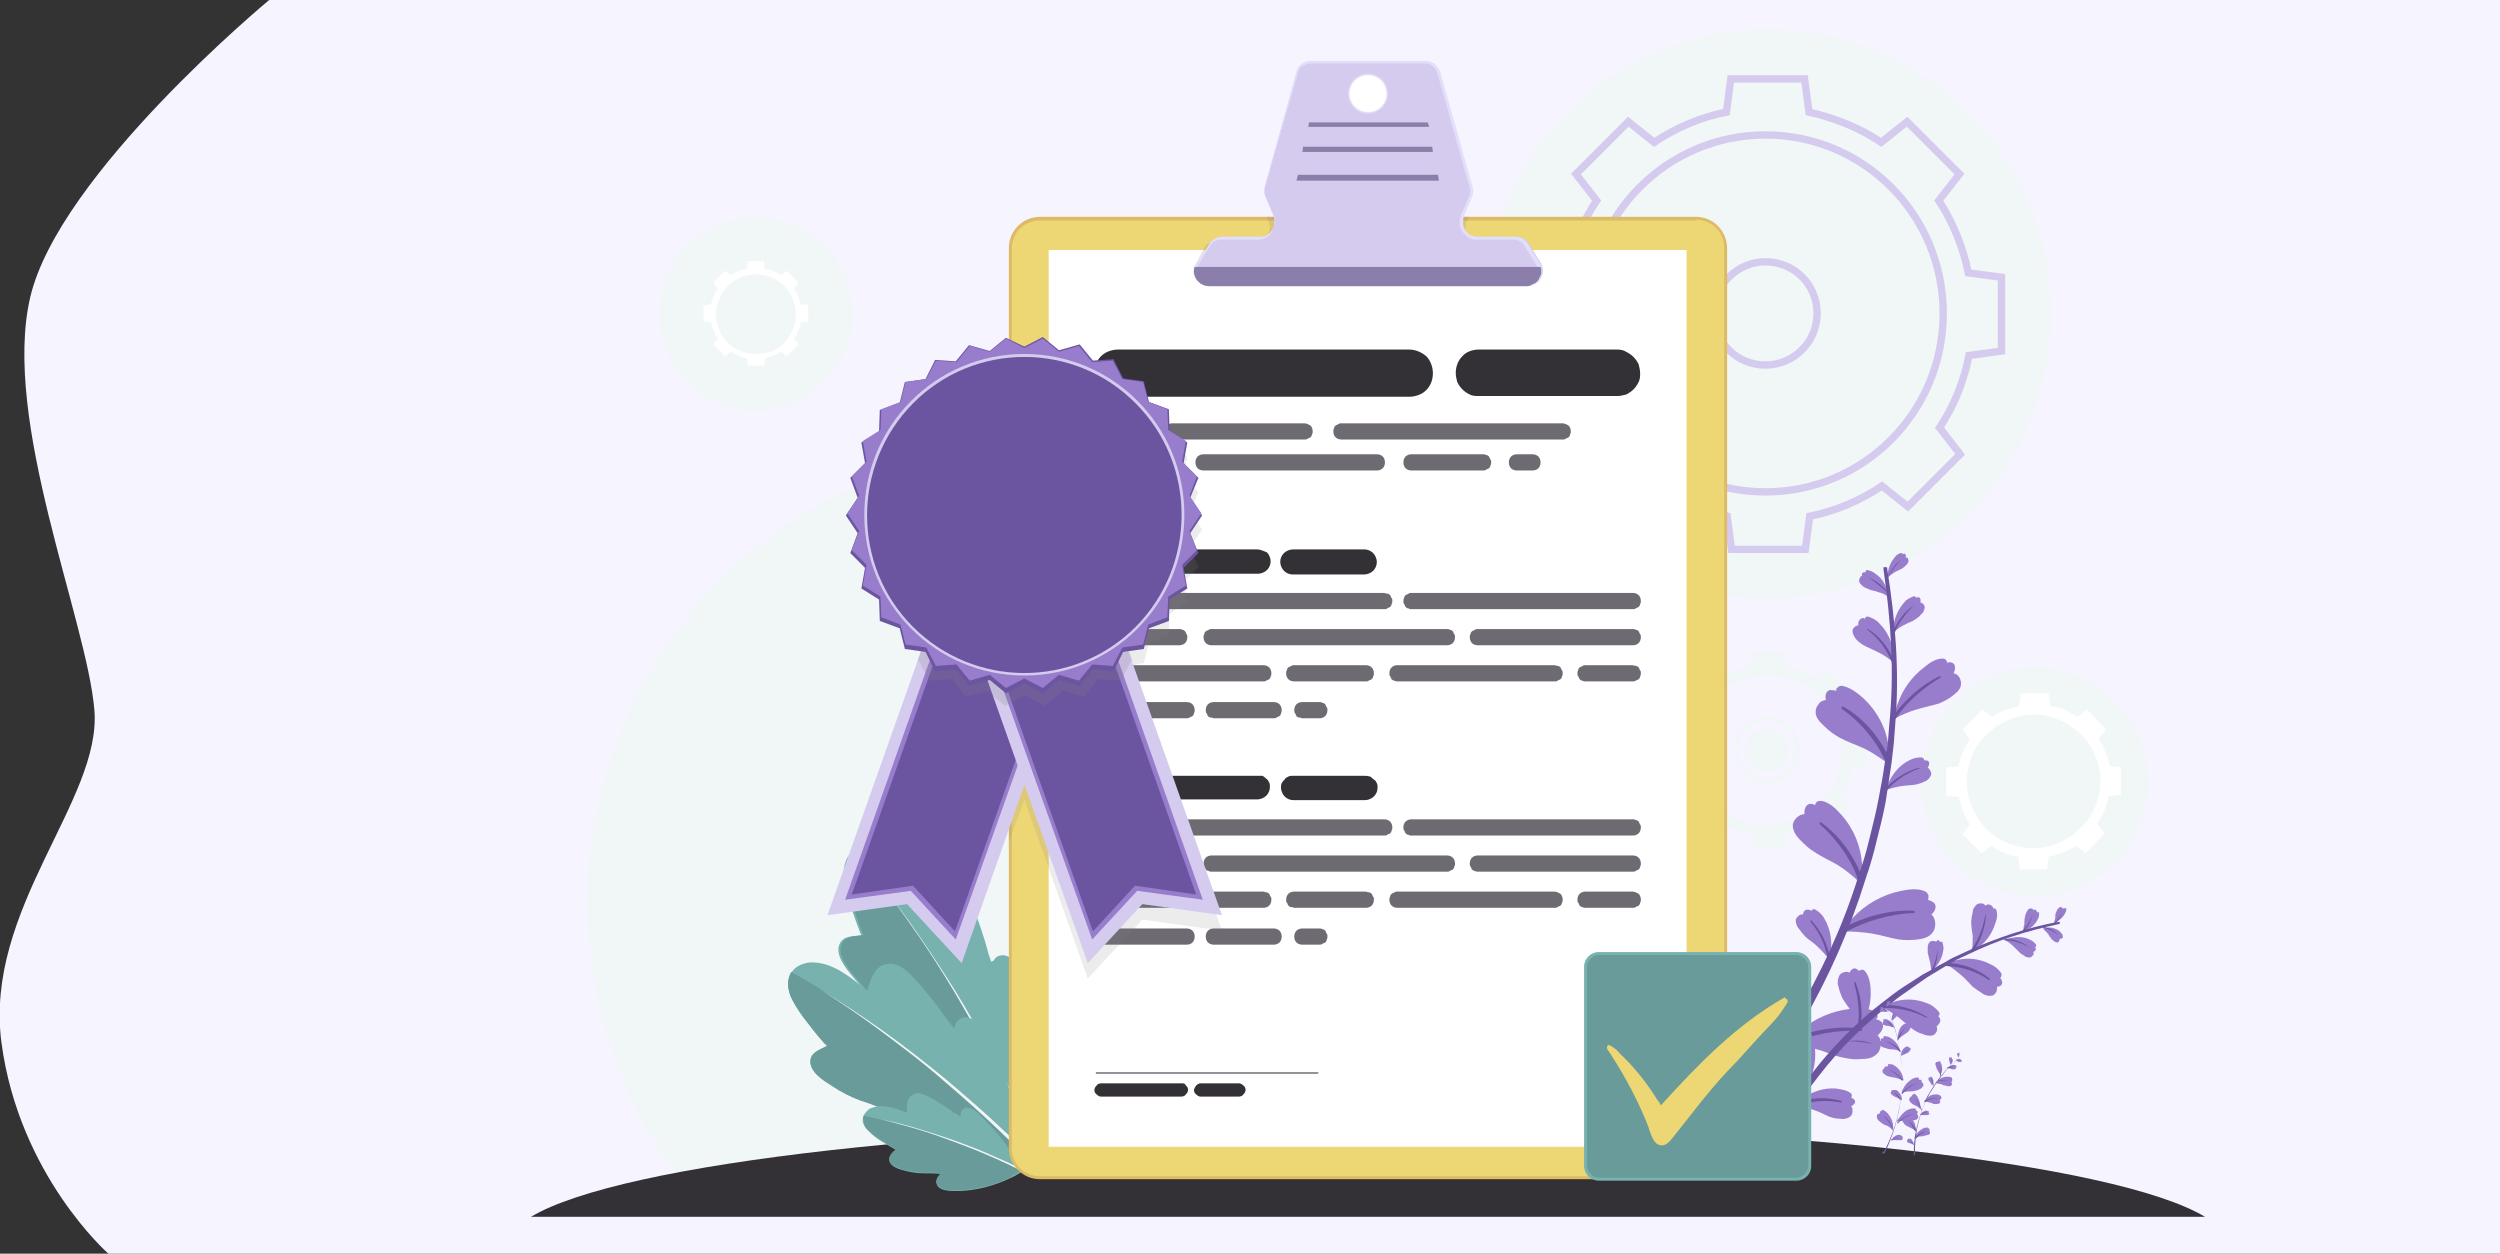 <?xml version="1.0" encoding="utf-8"?>
<!-- Generator: Adobe Illustrator 24.0.2, SVG Export Plug-In . SVG Version: 6.00 Build 0)  -->
<svg version="1.1" id="Layer_1" xmlns="http://www.w3.org/2000/svg" xmlns:xlink="http://www.w3.org/1999/xlink" x="0px" y="0px"
	 viewBox="0 0 339 170" style="enable-background:new 0 0 339 170;" xml:space="preserve">
<rect x="0" y="0" width="339" height="170" fill="#333333" stroke="none"/>
<style type="text/css">
	.st0{clip-path:url(#SVGID_2_);fill:#F5F4FF;}
	.st1{clip-path:url(#SVGID_2_);fill:#F0F7F6;}
	.st2{clip-path:url(#SVGID_2_);fill:none;stroke:#D4CBEF;stroke-miterlimit:10;}
	.st3{clip-path:url(#SVGID_2_);fill:#FFFFFF;}
	.st4{clip-path:url(#SVGID_2_);fill:#333135;}
	.st5{clip-path:url(#SVGID_2_);fill:#77B2AE;}
	.st6{clip-path:url(#SVGID_2_);fill:#689B99;}
	.st7{clip-path:url(#SVGID_2_);fill:#987DCC;}
	.st8{clip-path:url(#SVGID_2_);fill:#6B55A0;}
	.st9{clip-path:url(#SVGID_2_);fill:#DDBB66;}
	.st10{clip-path:url(#SVGID_2_);fill:#EDD674;}
	.st11{opacity:0.2;clip-path:url(#SVGID_2_);}
	.st12{fill:#808080;}
	.st13{clip-path:url(#SVGID_2_);fill:#D4CBEF;}
	.st14{clip-path:url(#SVGID_2_);fill:#E3DEF9;}
	.st15{clip-path:url(#SVGID_2_);fill:#8B7EAA;}
	.st16{clip-path:url(#SVGID_2_);fill:#6E6A72;}
	.st17{opacity:0.15;clip-path:url(#SVGID_2_);}
</style>
<g>
	<defs>
		<rect id="SVGID_1_" width="339" height="170"/>
	</defs>
	<clipPath id="SVGID_2_">
		<use xlink:href="#SVGID_1_"  style="overflow:visible;"/>
	</clipPath>
	<path class="st0" d="M36.5,0C36.5,0,8,23.6,4.1,40.3s7.7,43.8,8.7,56c1,12.2-15,27-12.6,45.1c2.4,18,14.5,28.6,14.5,28.6H339V0
		H36.5z"/>
	<path class="st1" d="M189.5,161.3c7.3-9.1,11.9-20.1,13.2-31.7c1.3-11.6-0.6-23.4-5.6-33.9c-5-10.5-12.9-19.4-22.8-25.7
		c-9.8-6.2-21.2-9.5-32.9-9.5c-11.6,0-23,3.3-32.9,9.5c-9.8,6.2-17.7,15.1-22.8,25.7c-5,10.5-7,22.3-5.6,33.9
		c1.3,11.6,5.9,22.6,13.2,31.7H189.5z"/>
	<path class="st1" d="M239.7,81.1c21.2,0,38.4-17.3,38.4-38.6S260.9,4,239.7,4s-38.4,17.3-38.4,38.6S218.5,81.1,239.7,81.1z"/>
	<path class="st1" d="M275.9,121.5c8.5,0,15.4-6.9,15.4-15.5c0-8.5-6.9-15.5-15.4-15.5s-15.4,6.9-15.4,15.5
		C260.5,114.5,267.4,121.5,275.9,121.5z"/>
	<path class="st1" d="M102.5,55.7c7.2,0,13.1-5.9,13.1-13.1s-5.8-13.1-13.1-13.1c-7.2,0-13.1,5.9-13.1,13.1S95.3,55.7,102.5,55.7z"
		/>
	<path class="st2" d="M271.4,47.6v-10l-4.5-0.6c-0.7-3.5-2.1-6.9-4-9.8l2.8-3.6l-7.1-7.1l-3.5,2.8c-3-2-6.3-3.3-9.8-4.1l-0.6-4.5
		h-10l-0.6,4.5c-3.5,0.7-6.8,2.1-9.8,4.1l-3.5-2.8l-7.1,7.1l2.8,3.6c-2,3-3.3,6.3-4,9.8l-4.4,0.6v10l4.4,0.6
		c0.7,3.5,2.1,6.9,4.1,9.8l-2.8,3.6l7.1,7.1l3.5-2.8c3,2,6.3,3.4,9.8,4.1l0.6,4.5h10l0.6-4.5c3.5-0.7,6.8-2.1,9.8-4.1l3.5,2.8
		l7.1-7.1l-2.8-3.6c2-3,3.3-6.3,4-9.8L271.4,47.6z"/>
	<path class="st2" d="M239.4,66.7c13.3,0,24.1-10.8,24.1-24.2c0-13.4-10.8-24.2-24.1-24.2s-24.1,10.8-24.1,24.2
		C215.3,55.9,226.1,66.7,239.4,66.7z"/>
	<path class="st2" d="M239.4,49.5c3.8,0,7-3.1,7-7c0-3.9-3.1-7-7-7c-3.8,0-7,3.1-7,7C232.4,46.4,235.5,49.5,239.4,49.5z"/>
	<path class="st1" d="M251.2,99.4c-0.3-1.5-0.9-2.9-1.7-4.1l1.2-1.5l-3-3l-1.5,1.2c-1.2-0.8-2.6-1.4-4.1-1.7l-0.2-1.9h-4.2l-0.2,1.9
		c-1.5,0.3-2.9,0.9-4.1,1.7l-1.5-1.2l-3,3l1.2,1.5c-0.8,1.3-1.4,2.7-1.7,4.1l-1.9,0.2v4.2l1.9,0.2c0.3,1.5,0.9,2.9,1.7,4.1l-1.2,1.5
		l3,3l1.5-1.2c1.2,0.8,2.6,1.4,4.1,1.7l0.2,1.9h4.2l0.2-1.9c1.5-0.3,2.9-0.9,4.1-1.7l1.5,1.2l3-3l-1.2-1.5c0.8-1.3,1.4-2.7,1.7-4.1
		l1.9-0.2v-4.2L251.2,99.4z M239.6,111.9c-2,0-4-0.6-5.6-1.7c-1.7-1.1-3-2.7-3.7-4.6c-0.8-1.9-1-3.9-0.6-5.9c0.4-2,1.4-3.8,2.8-5.2
		c1.4-1.4,3.2-2.4,5.2-2.8c2-0.4,4-0.2,5.9,0.6c1.9,0.8,3.4,2.1,4.5,3.7c1.1,1.7,1.7,3.6,1.7,5.7c0,2.7-1.1,5.3-3,7.2
		C244.8,110.8,242.3,111.9,239.6,111.9z"/>
	<path class="st1" d="M239.6,97.2c-0.9,0-1.7,0.3-2.5,0.8c-0.7,0.5-1.3,1.2-1.6,2c-0.3,0.8-0.4,1.7-0.3,2.6c0.2,0.9,0.6,1.7,1.2,2.3
		c0.6,0.6,1.4,1.1,2.3,1.2c0.9,0.2,1.8,0.1,2.6-0.3c0.8-0.3,1.5-0.9,2-1.6c0.5-0.7,0.8-1.6,0.8-2.5c0-1.2-0.5-2.3-1.3-3.2
		C241.9,97.7,240.8,97.2,239.6,97.2z M239.6,105.7c-0.8,0-1.6-0.2-2.2-0.7c-0.7-0.4-1.2-1.1-1.5-1.8c-0.3-0.7-0.4-1.5-0.2-2.3
		c0.2-0.8,0.5-1.5,1.1-2c0.6-0.6,1.3-0.9,2-1.1c0.8-0.2,1.6-0.1,2.3,0.2c0.7,0.3,1.3,0.8,1.8,1.5c0.4,0.7,0.7,1.4,0.7,2.2
		c0,1.1-0.4,2.1-1.2,2.8C241.6,105.3,240.6,105.7,239.6,105.7z"/>
	<path class="st1" d="M239.6,104.6c1.6,0,2.9-1.3,2.9-2.9c0-1.6-1.3-2.9-2.9-2.9c-1.6,0-2.9,1.3-2.9,2.9
		C236.7,103.3,238,104.6,239.6,104.6z"/>
	<path class="st3" d="M286.1,103.9c-0.3-1.3-0.8-2.6-1.5-3.7l1-1.3l-2.6-2.7l-1.3,1c-1.1-0.7-2.4-1.3-3.7-1.5l-0.2-1.7H274l-0.2,1.7
		c-1.3,0.3-2.6,0.8-3.7,1.5l-1.3-1l-2.7,2.7l1,1.3c-0.7,1.1-1.3,2.4-1.5,3.7l-1.7,0.2v3.8l1.7,0.2c0.3,1.3,0.8,2.6,1.5,3.7l-1,1.3
		l2.6,2.6l1.3-1c1.1,0.7,2.4,1.3,3.7,1.5l0.2,1.7h3.7l0.2-1.7c1.3-0.3,2.6-0.8,3.7-1.5l1.3,1l2.6-2.7l-1-1.3
		c0.7-1.1,1.3-2.4,1.5-3.7l1.7-0.2v-3.8L286.1,103.9z M275.7,115c-1.8,0-3.5-0.5-5-1.5c-1.5-1-2.6-2.4-3.3-4.1
		c-0.7-1.7-0.9-3.5-0.5-5.2c0.3-1.8,1.2-3.4,2.5-4.6c1.3-1.3,2.9-2.1,4.6-2.5c1.8-0.4,3.6-0.2,5.2,0.5c1.7,0.7,3.1,1.9,4.1,3.3
		c1,1.5,1.5,3.2,1.5,5c0,1.2-0.2,2.4-0.7,3.5c-0.5,1.1-1.1,2.1-2,2.9c-0.8,0.8-1.8,1.5-2.9,2C278.1,114.8,276.9,115,275.7,115
		L275.7,115z"/>
	<path class="st3" d="M108.6,41.3c-0.2-0.8-0.5-1.5-0.9-2.2l0.6-0.8l-1.6-1.6l-0.8,0.6c-0.7-0.4-1.4-0.8-2.2-0.9l-0.1-1h-2.2l-0.1,1
		c-0.8,0.2-1.5,0.5-2.2,0.9l-0.8-0.6l-1.6,1.6l0.6,0.8c-0.4,0.7-0.7,1.4-0.9,2.2l-1,0.1v2.2l1,0.1c0.2,0.8,0.5,1.5,0.9,2.2l-0.6,0.8
		l1.6,1.6l0.8-0.6c0.7,0.4,1.4,0.8,2.2,0.9l0.1,1h2.2l0.1-1c0.8-0.2,1.5-0.5,2.2-0.9l0.8,0.6l1.6-1.6l-0.6-0.8
		c0.4-0.7,0.8-1.4,0.9-2.2l1-0.1v-2.3L108.6,41.3z M102.5,48c-1.1,0-2.1-0.3-3-0.9c-0.9-0.6-1.6-1.4-2-2.4c-0.4-1-0.5-2.1-0.3-3.1
		c0.2-1,0.7-2,1.5-2.8c0.8-0.8,1.7-1.3,2.8-1.5c1-0.2,2.1-0.1,3.1,0.3c1,0.4,1.8,1.1,2.4,2c0.6,0.9,0.9,1.9,0.9,3
		c0,0.7-0.1,1.4-0.4,2.1c-0.3,0.7-0.7,1.3-1.2,1.8c-0.5,0.5-1.1,0.9-1.7,1.2C103.9,47.8,103.2,48,102.5,48z"/>
	<path class="st4" d="M299,165c-12.2-7.3-58.4-12.6-113.5-12.6S84.2,157.7,72,165H299z"/>
	<path class="st5" d="M138.8,138.1c-0.1-1.9-0.3-3.7-0.5-5.6c-0.2-1.2-1.1-3.4-2.8-2.9c-0.4,0.1-0.6,0.4-0.8,0.7
		c-0.1,0-0.2,0.1-0.3,0.1c-0.2-0.6-0.4-1.1-0.5-1.6c-0.5-1.8-1.1-3.6-1.8-5.4c-0.5-1.1-0.9-2.4-1.7-3.4c-0.3-0.4-0.7-0.7-1.1-0.9
		c-0.4-0.2-0.9-0.3-1.4-0.3c-1,0.1-1.7,0.8-2.3,1.5c-0.1,0.1-0.9,1-0.8,1.2c-1.5-2.5-3.1-5.4-6-6.4c-0.8-0.3-1.7-0.3-2.5,0
		c-1.6,0.6-2,2.4-1.9,3.9c0.2,1.4,0.5,2.7,1,4c0.1,0.3,1.3,3.8,1.4,3.8c-1,0.2-2.3,0-2.9,1.1c-0.8,1.5,0.8,3.4,1.7,4.5
		c0.9,1.1,1.9,2.2,2.9,3.2c1.1,0.9,2.2,1.7,3.2,2.8c-1.1,0.1-2.5,0.5-2.4,1.9c0,1.7,2.4,3.4,3.5,4.2c3.4,2.5,7.3,4.3,11.4,5.2
		c1,0.2,2.1,0.4,3.1,0.6c0.2,0,0.4,0.1,0.5-0.2C138.7,146.1,139,142.1,138.8,138.1z"/>
	<path class="st6" d="M137.6,150.3c0.1,0,0.2,0,0.4,0c-8.4-17.9-17.9-30-22.1-34.9c-1.1,0.8-1.4,2.3-1.2,3.6c0.2,1.4,0.5,2.7,1,4
		c0.1,0.3,1.3,3.9,1.4,3.8c-1,0.2-2.3,0-2.9,1.1c-0.8,1.5,0.8,3.4,1.7,4.5c0.9,1.1,1.9,2.2,2.9,3.2c1.1,0.9,2.2,1.7,3.2,2.8
		c-1.1,0.1-2.5,0.5-2.4,1.9c0,1.7,2.4,3.4,3.5,4.2c3.4,2.5,7.3,4.3,11.4,5.2C135.5,150,136.5,150.1,137.6,150.3z"/>
	<path class="st1" d="M136.2,146.3c-1.6-3.2-3.4-6.4-5.2-9.5c-1.8-3.1-3.8-6.1-5.8-9.1c-2-3-4.2-5.9-6.4-8.7c0,0,0,0,0,0
		c0,0,0,0,0,0c0,0,0,0,0,0c0,0,0,0,0,0c0,0,0,0,0,0c0,0,0,0,0,0c0,0,0,0,0,0c0,0,0,0,0,0c2.2,2.8,4.3,5.8,6.3,8.7c2,3,3.9,6,5.7,9.2
		c1.8,3.1,3.5,6.3,5.1,9.5c0.6,1.3,1.2,2.6,1.8,3.9c0.2,0,0.4,0,0.4-0.2c0,0,0,0,0,0C137.5,148.8,136.9,147.5,136.2,146.3z"/>
	<path class="st5" d="M135.8,144.9c-0.7-1.7-1.5-3.3-2.3-4.9c-0.6-1.1-2.1-2.8-3.5-1.7c-0.3,0.2-0.5,0.5-0.5,0.9
		c-0.1,0.1-0.2,0.1-0.2,0.2c-0.3-0.5-0.7-0.9-1-1.3c-1-1.5-2.2-3-3.4-4.4c-0.8-0.9-1.6-1.9-2.6-2.5c-0.4-0.3-0.8-0.4-1.3-0.5
		c-0.5,0-0.9,0-1.4,0.2c-0.8,0.4-1.3,1.3-1.6,2.2c-0.1,0.2-0.5,1.2-0.3,1.3c-2.2-1.7-4.6-3.9-7.6-3.9c-0.8,0-1.7,0.3-2.3,0.8
		c-1.2,1.1-1.1,2.9-0.4,4.2c0.6,1.2,1.4,2.3,2.2,3.3c0.2,0.3,2.4,3.1,2.6,3c-0.9,0.5-2.1,0.8-2.3,1.9c-0.2,1.7,1.9,2.9,3,3.6
		c1.2,0.8,2.4,1.4,3.7,1.9c1.3,0.4,2.6,0.9,3.8,1.5c-1,0.5-2.1,1.3-1.6,2.5c0.6,1.5,3.3,2.3,4.6,2.7c3.9,1.1,8.1,1.5,12.2,1
		c1-0.1,2-0.3,3-0.5c0.2,0,0.4-0.1,0.4-0.4C138.4,152.3,137.3,148.5,135.8,144.9z"/>
	<path class="st6" d="M138.7,156.5c0.1,0,0.2-0.1,0.3-0.1c-13.5-13.7-26.3-21.6-31.7-24.6c-0.7,1.1-0.5,2.5,0.1,3.7
		c0.6,1.2,1.4,2.3,2.2,3.3c0.2,0.3,2.4,3.1,2.6,3c-0.9,0.5-2.1,0.8-2.3,1.9c-0.2,1.7,1.9,2.9,3,3.6c1.2,0.8,2.4,1.4,3.7,1.9
		c1.3,0.4,2.6,0.9,3.8,1.5c-1,0.5-2.1,1.3-1.6,2.5c0.6,1.5,3.3,2.3,4.6,2.7c3.9,1.1,8.1,1.5,12.2,1
		C136.7,156.9,137.7,156.7,138.7,156.5z"/>
	<path class="st1" d="M136.1,153.3c-2.5-2.4-5.2-4.7-7.9-7c-2.7-2.2-5.5-4.4-8.3-6.4c-2.8-2-5.8-4-8.8-5.8c0,0,0,0,0,0c0,0,0,0,0,0
		c0,0,0,0,0,0c0,0,0,0,0,0c3,1.9,5.8,3.8,8.6,5.9c2.8,2.1,5.6,4.2,8.2,6.5c2.7,2.3,5.3,4.6,7.8,7c1,1,2,1.9,2.9,2.9
		c0.2,0,0.4-0.1,0.3-0.4c0,0,0,0,0,0C138.1,155.2,137.1,154.2,136.1,153.3z"/>
	<path class="st5" d="M134.7,153.1c-0.7-0.8-1.4-1.5-2.1-2.2c-0.5-0.5-1.6-1.1-2.2-0.3c-0.1,0.2-0.2,0.4-0.1,0.6
		c0,0-0.1,0.1-0.1,0.2c-0.3-0.2-0.5-0.4-0.8-0.5c-0.8-0.6-1.7-1.2-2.6-1.7c-0.6-0.4-1.2-0.7-1.9-0.9c-0.3-0.1-0.5-0.1-0.8,0
		c-0.3,0.1-0.5,0.2-0.7,0.4c-0.3,0.4-0.5,0.9-0.4,1.4c0,0.1-0.1,0.7,0.1,0.8c-1.5-0.5-3.2-1.3-4.8-0.7c-0.5,0.1-0.8,0.5-1.1,0.9
		c-0.5,0.8-0.1,1.7,0.6,2.3c0.5,0.5,1.1,1,1.8,1.4c0.2,0.1,1.9,1.2,1.9,1.1c-0.4,0.4-1,0.8-0.9,1.5c0.2,0.9,1.5,1.2,2.3,1.4
		c0.8,0.2,1.6,0.3,2.4,0.3c0.8,0,1.6,0,2.3,0.1c-0.5,0.4-0.9,1.1-0.4,1.7c0.6,0.7,2.2,0.6,3,0.6c2.3-0.1,4.6-0.7,6.7-1.7
		c0.5-0.2,1-0.5,1.5-0.8c0.1-0.1,0.2-0.1,0.1-0.3C137.4,156.6,136.2,154.7,134.7,153.1z"/>
	<path class="st6" d="M138.4,158.8c0.1,0,0.1-0.1,0.1-0.1c-6.8-3.4-14-5.9-21.4-7.4c-0.1,0.4,0,0.7,0.1,1.1c0.1,0.3,0.3,0.7,0.6,0.9
		c0.5,0.5,1.1,1,1.8,1.4c0.2,0.1,1.9,1.2,1.9,1.1c-0.4,0.4-1,0.8-0.9,1.5c0.2,0.9,1.5,1.2,2.3,1.4c0.8,0.2,1.6,0.3,2.4,0.3
		c0.8,0,1.6,0,2.3,0.1c-0.5,0.4-0.9,1.1-0.4,1.7c0.6,0.7,2.2,0.6,3,0.6c2.3-0.1,4.6-0.7,6.7-1.7
		C137.3,159.4,137.8,159.1,138.4,158.8z"/>
	<path class="st1" d="M136.4,157.5c-1.8-0.8-3.6-1.6-5.5-2.3c-1.8-0.7-3.7-1.3-5.6-1.9c-1.9-0.6-3.8-1.1-5.7-1.5c0,0,0,0,0,0
		c0,0,0,0,0,0c0,0,0,0,0,0c0,0,0,0,0,0c0,0,0,0,0,0c0,0,0,0,0,0c1.9,0.5,3.8,1,5.7,1.6c1.9,0.6,3.7,1.3,5.6,2
		c1.8,0.7,3.7,1.5,5.4,2.3c0.7,0.3,1.4,0.7,2.1,1c0.1-0.1,0.2-0.1,0.1-0.2v0C137.8,158.2,137.1,157.8,136.4,157.5z"/>
	<path class="st7" d="M261.9,122.2c-0.2-0.1-0.3-0.1-0.5-0.2c0.1-0.1,0.1-0.2,0.1-0.3s0-0.2,0-0.3c-0.1-0.2-0.2-0.4-0.4-0.5
		c-1-0.5-2.3-0.3-3.3-0.1c-2.5,0.5-4.8,1.8-6.5,3.6c-0.5,0.5-1,1-1.4,1.6c-0.1,0.1-0.1,0.2,0,0.3c0,0,0.1,0,0.1,0
		c1.3,0,2.6,0.1,3.9,0.3c1.2,0.2,2.4,0.6,3.6,0.8c0.8,0.1,1.7,0.1,2.5,0c0.8-0.1,1.6-0.3,2.1-1s0.4-1.9-0.2-2.4
		C262.5,123.5,262.8,122.6,261.9,122.2z"/>
	<path class="st8" d="M259.5,123.5c-3.1-0.2-6.8,0.8-9.7,2.4c-0.4,0.2-0.1,0.8,0.3,0.6c2.7-1.6,6.4-2.6,9.4-2.7
		C259.7,123.8,259.7,123.6,259.5,123.5z"/>
	<path class="st7" d="M254.9,138.4c-0.1-0.1-0.3-0.1-0.5-0.2c0.1-0.1,0.1-0.2,0.2-0.2c0-0.1,0-0.2,0-0.3c-0.1-0.2-0.2-0.4-0.4-0.5
		c-0.9-0.6-2.2-0.5-3.3-0.4c-2.5,0.3-4.9,1.3-6.8,3c-0.6,0.4-1.1,0.9-1.5,1.5c-0.1,0.1-0.1,0.2-0.1,0.3c0,0,0.1,0,0.1,0
		c1.3,0.1,2.6,0.3,3.8,0.7c1.2,0.3,2.3,0.9,3.5,1.1c0.8,0.2,1.7,0.3,2.5,0.2c0.8,0,1.6-0.1,2.2-0.8c0.6-0.7,0.6-1.9,0-2.4
		C255.3,139.8,255.7,138.9,254.9,138.4z"/>
	<path class="st8" d="M252.4,139.5c-3.1-0.5-6.9,0.2-9.8,1.5c-0.4,0.2-0.2,0.8,0.2,0.6c2.8-1.4,6.6-2,9.6-1.8
		C252.5,139.8,252.5,139.5,252.4,139.5z"/>
	<path class="st7" d="M264.4,89.8c-0.1,0-0.3,0-0.4,0.1c0-0.1,0-0.2,0-0.2c0-0.1-0.1-0.1-0.1-0.2c-0.1-0.1-0.3-0.2-0.5-0.2
		c-0.9,0-1.8,0.6-2.5,1.2c-1.7,1.3-2.9,3-3.6,5c-0.2,0.5-0.4,1.1-0.5,1.7c0,0.1,0,0.2,0.1,0.2c0,0,0.1,0,0.1,0
		c0.9-0.5,1.9-0.9,2.9-1.2c1-0.3,2-0.5,3-0.8c0.7-0.3,1.3-0.6,1.8-1c0.5-0.4,1.1-0.8,1.2-1.5c0.1-0.7-0.3-1.5-1-1.6
		C265.3,90.5,265.1,89.8,264.4,89.8z"/>
	<path class="st8" d="M263,91.7c-2.4,1.1-4.7,3.2-6.3,5.4c-0.2,0.3,0.2,0.6,0.4,0.3c1.4-2.2,3.8-4.2,6-5.5
		C263.2,91.8,263.2,91.7,263,91.7z"/>
	<path class="st7" d="M261.2,103.1c-0.1,0-0.2,0-0.3,0c0,0,0-0.1,0-0.1c0,0,0-0.1,0-0.1c-0.1-0.1-0.2-0.1-0.3-0.2
		c-0.6,0-1.2,0.1-1.7,0.4c-1.2,0.6-2.1,1.6-2.7,2.8c-0.2,0.3-0.3,0.7-0.5,1c0,0.1,0,0.1,0,0.2c0,0,0,0,0.1,0c0.6-0.2,1.3-0.4,2-0.5
		c0.6-0.1,1.3-0.1,1.9-0.2c0.4-0.1,0.9-0.2,1.2-0.4c0.4-0.1,0.7-0.4,0.9-0.8c0.1-0.2,0.1-0.4,0-0.6c-0.1-0.2-0.2-0.4-0.4-0.5
		C261.7,103.6,261.7,103.2,261.2,103.1z"/>
	<path class="st8" d="M260.2,104.1c-1.7,0.5-3.2,1.4-4.4,2.7c-0.2,0.2,0.1,0.4,0.2,0.2c1.2-1.3,2.6-2.2,4.3-2.8
		C260.3,104.2,260.3,104.1,260.2,104.1z"/>
	<path class="st7" d="M260,81c-0.1,0-0.1,0-0.2,0.1c0,0,0-0.1,0-0.1c0,0,0-0.1-0.1-0.1c-0.1,0-0.2-0.1-0.3,0
		c-0.5,0.2-0.9,0.4-1.2,0.8c-0.7,0.8-1.2,1.8-1.4,2.9c-0.1,0.3-0.1,0.6-0.1,0.9c0,0,0,0.1,0.1,0.1c0,0,0,0,0.1,0
		c0.4-0.3,0.9-0.7,1.4-0.9c0.5-0.3,1-0.4,1.4-0.7c0.3-0.2,0.6-0.4,0.8-0.7c0.3-0.2,0.4-0.5,0.5-0.9c0-0.2-0.1-0.3-0.2-0.5
		c-0.1-0.1-0.3-0.2-0.4-0.2C260.5,81.3,260.4,80.9,260,81z"/>
	<path class="st8" d="M259.5,82.1c-1.2,0.8-2.1,2-2.7,3.3c0,0,0,0,0,0.1c0,0,0,0,0,0.1s0,0,0,0.1c0,0,0,0,0,0c0,0,0,0,0.1,0
		s0,0,0.1,0s0,0,0,0c0,0,0,0,0-0.1C257.6,84.2,258.5,83.1,259.5,82.1C259.6,82.1,259.6,82,259.5,82.1z"/>
	<path class="st7" d="M258.1,75.1c0,0-0.1,0-0.1,0.1c0,0,0-0.1,0-0.1c0,0,0,0-0.1-0.1c-0.1,0-0.1,0-0.2,0c-0.3,0.1-0.6,0.3-0.8,0.6
		c-0.5,0.6-0.8,1.3-0.9,2c0,0.2,0,0.4,0,0.6c0,0,0,0.1,0,0.1c0,0,0,0,0,0c0.3-0.3,0.6-0.5,0.9-0.7c0.3-0.2,0.7-0.3,1-0.5
		c0.2-0.1,0.4-0.3,0.6-0.5c0.2-0.2,0.3-0.4,0.3-0.6c0-0.1-0.1-0.2-0.1-0.3s-0.2-0.1-0.3-0.1C258.5,75.3,258.4,75,258.1,75.1z"/>
	<path class="st8" d="M257.8,75.9c-0.8,0.6-1.4,1.4-1.8,2.4c0,0,0,0,0,0c0,0,0,0,0,0c0,0,0,0,0,0c0,0,0,0,0,0c0,0,0,0,0,0
		c0,0,0,0,0,0s0,0,0,0c0,0,0,0,0,0C256.5,77.4,257.1,76.6,257.8,75.9C257.8,75.9,257.8,75.8,257.8,75.9z"/>
	<path class="st7" d="M242.5,149.2c-0.1,0-0.1-0.1-0.2-0.1c0,0,0.1-0.1,0.1-0.1c0,0,0-0.1,0-0.1c0-0.1-0.1-0.2-0.2-0.3
		c-0.5-0.3-1.1-0.4-1.7-0.4c-1.3,0-2.6,0.4-3.6,1.2c-0.3,0.2-0.6,0.4-0.8,0.7c0,0-0.1,0.1,0,0.2c0,0,0,0,0.1,0
		c0.7,0.1,1.3,0.3,1.9,0.5c0.6,0.2,1.2,0.5,1.8,0.7c0.4,0.1,0.8,0.2,1.3,0.2c0.2,0,0.4,0,0.6,0c0.2-0.1,0.4-0.1,0.6-0.3
		c0.2-0.2,0.2-0.4,0.3-0.6c0-0.2,0-0.4-0.2-0.6C242.7,149.9,242.9,149.5,242.5,149.2z"/>
	<path class="st8" d="M241.2,149.6c-1.7-0.4-3.5-0.3-5.1,0.3c-0.2,0.1-0.1,0.4,0.1,0.3c1.6-0.6,3.3-0.8,5-0.5
		C241.2,149.8,241.3,149.6,241.2,149.6z"/>
	<path class="st7" d="M244.7,110.4c-0.4,0-0.8,0.2-1.1,0.5c-0.3,0.3-0.5,0.7-0.5,1c0,0.8,0.5,1.5,1,2c0.6,0.6,1.2,1.2,1.9,1.6
		c1,0.7,2.2,1.2,3.2,1.8c1.1,0.7,2.1,1.5,3,2.4c0,0,0.1,0.1,0.1,0.1c0.1,0,0.2-0.1,0.2-0.3c0.1-0.7,0.1-1.4,0-2.1
		c-0.1-2.5-1.1-5-2.8-6.9c-0.7-0.8-1.6-1.7-2.7-1.9c-0.2,0-0.4,0-0.6,0.1c-0.1,0.1-0.1,0.1-0.2,0.2c0,0.1-0.1,0.2,0,0.3
		c-0.1-0.1-0.3-0.1-0.5-0.2C244.9,108.9,244.6,109.7,244.7,110.4z"/>
	<path class="st8" d="M246.9,111.5c2.6,1.8,4.8,4.9,5.8,8.1c0.1,0.4-0.5,0.7-0.6,0.2c-0.8-3-3.1-6.1-5.4-8.1
		C246.7,111.6,246.8,111.5,246.9,111.5z"/>
	<path class="st7" d="M234.6,133.9c-0.4-0.1-0.8-0.1-1.2,0.1c-0.4,0.2-0.6,0.5-0.8,0.9c-0.3,0.8,0.1,1.6,0.4,2.2
		c0.4,0.8,0.8,1.5,1.3,2.1c0.8,1,1.7,1.8,2.5,2.8c0.8,1,1.6,2.1,2.2,3.2c0,0,0,0.1,0.1,0.1c0.1,0,0.2-0.1,0.2-0.2
		c0.3-0.7,0.5-1.3,0.6-2c0.6-2.5,0.4-5.1-0.6-7.4c-0.5-1-1.1-2.1-2-2.7c-0.2-0.1-0.4-0.1-0.6-0.1c-0.1,0-0.2,0.1-0.2,0.1
		c-0.1,0.1-0.1,0.2-0.1,0.2c-0.1-0.1-0.3-0.2-0.4-0.3C235.2,132.6,234.7,133.2,234.6,133.9z"/>
	<path class="st8" d="M236.4,135.7c2,2.5,3.1,6.1,3.1,9.5c0,0.5-0.6,0.5-0.6,0c0.1-3.2-1.1-6.8-2.7-9.3
		C236.1,135.7,236.3,135.5,236.4,135.7z"/>
	<path class="st7" d="M244.5,124c-0.2,0-0.5,0-0.6,0.2c-0.2,0.1-0.3,0.3-0.4,0.5c0,0.4,0.1,0.9,0.4,1.2c0.3,0.4,0.6,0.8,0.9,1.1
		c0.5,0.5,1.1,0.8,1.6,1.3c0.5,0.5,1,1,1.5,1.6c0,0,0,0,0.1,0c0.1,0,0.1-0.1,0.1-0.1c0.1-0.4,0.2-0.8,0.2-1.2c0.1-1.4-0.2-2.8-0.9-4
		c-0.3-0.6-0.8-1-1.3-1.3c-0.1,0-0.2,0-0.3,0c0,0-0.1,0.1-0.1,0.1s0,0.1-0.1,0.1c-0.1-0.1-0.2-0.1-0.2-0.1
		C244.8,123.2,244.5,123.6,244.5,124z"/>
	<path class="st8" d="M245.6,124.8c1.3,1.4,2.2,3.1,2.5,5c0,0.3-0.3,0.3-0.3,0.1c-0.3-1.8-1.1-3.5-2.3-4.9
		C245.5,124.8,245.6,124.7,245.6,124.8z"/>
	<path class="st7" d="M252,84.8c-0.2,0-0.4,0.1-0.6,0.3c-0.2,0.2-0.2,0.4-0.2,0.6c0.1,0.4,0.3,0.8,0.6,1.1c0.3,0.3,0.7,0.6,1.1,0.8
		c0.6,0.3,1.3,0.6,1.9,0.9c0.6,0.3,1.2,0.7,1.8,1.2c0,0,0,0,0.1,0c0.1,0,0.1-0.1,0.1-0.2c0-0.4,0-0.8-0.1-1.2
		c-0.2-1.4-0.8-2.7-1.8-3.7c-0.4-0.5-1-0.8-1.6-1c-0.1,0-0.2,0-0.3,0.1c0,0-0.1,0.1-0.1,0.1s0,0.1,0,0.1c-0.1,0-0.2-0.1-0.3-0.1
		C252.1,83.9,251.9,84.4,252,84.8z"/>
	<path class="st8" d="M253.3,85.3c1.6,1,2.8,2.5,3.5,4.3c0.1,0.2-0.2,0.4-0.3,0.1c-0.7-1.7-1.8-3.2-3.3-4.3
		C253.2,85.4,253.2,85.3,253.3,85.3z"/>
	<path class="st7" d="M252.5,78.1c-0.1,0-0.3,0.1-0.3,0.3c-0.1,0.1-0.1,0.3-0.1,0.4c0,0.1,0.1,0.3,0.2,0.4c0.1,0.1,0.2,0.2,0.3,0.3
		c0.3,0.2,0.5,0.3,0.8,0.4c0.4,0.2,0.9,0.2,1.3,0.4c0.5,0.1,0.9,0.3,1.3,0.6c0,0,0,0,0.1,0c0,0,0-0.1,0-0.1c0-0.3-0.1-0.5-0.2-0.8
		c-0.3-0.9-0.8-1.7-1.6-2.2c-0.3-0.3-0.7-0.4-1.1-0.5c-0.1,0-0.2,0-0.2,0.1c0,0,0,0.1,0,0.1c0,0,0,0.1,0,0.1c-0.1,0-0.1,0-0.2,0
		C252.5,77.6,252.4,77.9,252.5,78.1z"/>
	<path class="st8" d="M253.4,78.3c1.1,0.5,2.1,1.3,2.8,2.3c0,0,0,0,0,0c0,0,0,0,0,0c0,0,0,0,0,0c0,0,0,0,0,0c0,0,0,0,0,0
		c0,0,0,0,0,0c0,0,0,0,0,0c0,0,0,0,0,0C255.3,79.8,254.4,79,253.4,78.3C253.3,78.4,253.4,78.3,253.4,78.3z"/>
	<path class="st7" d="M247.6,94.9c-0.4,0.1-0.8,0.2-1,0.6c-0.3,0.3-0.4,0.7-0.4,1.1c0,0.8,0.7,1.4,1.2,1.9c0.6,0.6,1.3,1.1,2,1.5
		c1.1,0.6,2.3,1,3.4,1.5c1.2,0.6,2.2,1.3,3.3,2.1c0,0,0.1,0.1,0.1,0.1c0.1,0,0.1-0.2,0.1-0.3c0-0.7-0.1-1.4-0.2-2.1
		c-0.3-2.5-1.5-4.8-3.4-6.6c-0.8-0.7-1.8-1.5-2.9-1.7c-0.2,0-0.4,0-0.6,0.2c-0.1,0.1-0.1,0.1-0.2,0.2c0,0.1,0,0.2,0,0.3
		c-0.2-0.1-0.3-0.1-0.5-0.1C247.7,93.4,247.4,94.2,247.6,94.9z"/>
	<path class="st8" d="M249.9,95.8c2.8,1.5,5.2,4.4,6.5,7.5c0.2,0.4-0.4,0.7-0.6,0.3c-1.1-2.9-3.6-5.8-6.1-7.5
		C249.7,95.9,249.8,95.7,249.9,95.8z"/>
	<path class="st8" d="M230.6,154.6c4.9-4.9,9.2-10.5,12.7-16.5c3.6-6.1,6.6-12.5,8.7-19.3c0.6-1.7,1.1-3.4,1.5-5.1
		c0.5-2.1,0.8-3.1,1.2-5.2c0.4-2.1,0.6-3.1,0.9-5.2c0.1-0.9,0.3-1.7,0.4-2.6c0.1-1.1,0.1-1.6,0.2-2.6c0.7-7,0.2-14-0.8-20.9
		c0-0.1,0-0.1,0-0.2s0.1-0.1,0.2-0.1c0,0,0.1,0,0.1,0c0,0,0.1,0,0.1,0c0,0,0,0,0.1,0.1c0,0,0,0.1,0,0.1c1.1,6.9,1.7,13.9,1.1,21
		c-0.1,1.1-0.1,1.6-0.2,2.7c-0.1,0.9-0.2,1.8-0.3,2.6c-0.3,2.1-0.5,3.2-0.8,5.3c-0.4,2.1-0.7,3.2-1.2,5.2c-0.4,1.7-0.9,3.5-1.5,5.2
		c-2.1,6.8-5,13.4-8.6,19.6c-3.6,6.1-7.9,11.8-12.8,16.9c-0.1,0.1-0.1,0.1-0.2,0.2c-0.1,0-0.2,0.1-0.3,0.1s-0.2,0-0.3-0.1
		c-0.1,0-0.2-0.1-0.2-0.2c-0.1-0.1-0.2-0.3-0.2-0.5C230.4,154.9,230.5,154.8,230.6,154.6L230.6,154.6z"/>
	<path class="st7" d="M250.8,131.9c-0.4-0.3-1.2,0-1.4,0.4c-0.2,0.5-0.3,1-0.1,1.5c0.1,0.5,0.3,1,0.5,1.5c0.4,0.7,0.9,1.3,1.3,1.9
		c0.4,0.7,0.8,1.4,1,2.2c0,0,0,0,0,0c0,0,0,0,0,0c0.1,0,0.1,0,0.2-0.1c0.2-0.4,0.4-0.8,0.6-1.2c0.7-1.4,0.9-3,0.7-4.6
		c-0.1-0.7-0.3-1.4-0.8-1.9c-0.1-0.1-0.2-0.1-0.4-0.1c-0.1,0-0.1,0-0.2,0.1c-0.1,0-0.1,0.1-0.1,0.1c-0.1-0.1-0.1-0.2-0.2-0.2
		C251.5,131.1,251,131.4,250.8,131.9z"/>
	<path class="st8" d="M251.6,133.2c0.8,1.8,1,4.2,0.7,6.2c0,0.3-0.4,0.2-0.4,0c0.3-2,0.1-4.1-0.5-6.1
		C251.5,133.1,251.6,133.1,251.6,133.2z"/>
	<path class="st7" d="M243,139.7c-0.3-0.1-0.5-0.1-0.8,0c-0.3,0.1-0.5,0.3-0.6,0.5c-0.1,0.2-0.1,0.5-0.1,0.7c0,0.3,0.1,0.5,0.1,0.7
		c0.2,0.5,0.4,1,0.7,1.4c0.4,0.6,1,1.2,1.4,1.8c0.5,0.7,0.9,1.3,1.2,2.1c0,0,0,0.1,0.1,0.1c0,0,0.1,0,0.2-0.1
		c0.2-0.4,0.4-0.8,0.5-1.2c0.5-1.5,0.6-3.1,0.2-4.6c-0.2-0.7-0.4-1.4-1-1.8c-0.1,0-0.1-0.1-0.2-0.1c-0.1,0-0.1,0-0.2,0
		c-0.1,0-0.1,0-0.2,0.1c0,0-0.1,0.1-0.1,0.1c-0.1-0.1-0.1-0.2-0.2-0.2C243.6,138.8,243.2,139.2,243,139.7z"/>
	<path class="st8" d="M244,140.9c1,1.9,1.4,4,1.3,6.1c0,0.3-0.4,0.3-0.4,0c0.1-2.1-0.2-4.1-1-6C243.8,140.9,243.9,140.8,244,140.9z"
		/>
	<path class="st7" d="M269.2,122.8c-0.1-0.2-0.3-0.3-0.5-0.3c-0.2,0-0.4,0-0.6,0.1c-0.3,0.3-0.6,0.6-0.6,1.1
		c-0.1,0.4-0.2,0.9-0.2,1.3c0,0.6,0.1,1.3,0.2,1.9c0,0.7,0,1.3-0.1,2c0,0,0,0,0,0.1c0,0,0.1,0,0.2,0c0.3-0.2,0.6-0.4,0.9-0.7
		c1-0.8,1.7-1.9,2.1-3.2c0.2-0.5,0.3-1.1,0.1-1.7c0-0.1-0.1-0.2-0.2-0.2c0,0-0.1,0-0.1,0c0,0-0.1,0-0.1,0.1c0-0.1,0-0.2,0-0.2
		C269.9,122.5,269.5,122.6,269.2,122.8z"/>
	<path class="st8" d="M269.3,124.1c-0.1,1.7-0.7,3.4-1.7,4.9c-0.1,0.2-0.4,0-0.3-0.2c1-1.4,1.6-3,1.9-4.7
		C269.2,124,269.3,124,269.3,124.1z"/>
	<path class="st7" d="M262.5,127.7c-0.1-0.1-0.2-0.1-0.4-0.1c-0.1,0-0.3,0-0.4,0.1c-0.2,0.2-0.3,0.5-0.3,0.7c0,0.3,0,0.6,0,0.8
		c0.1,0.4,0.2,0.8,0.3,1.2c0.1,0.4,0.1,0.8,0.2,1.2c0,0,0,0,0,0s0.1,0,0.1,0c0.2-0.2,0.3-0.3,0.5-0.5c0.5-0.6,0.9-1.4,1-2.2
		c0.1-0.4,0-0.7-0.1-1.1c0,0,0-0.1-0.1-0.1c0,0-0.1,0-0.1,0c0,0-0.1,0-0.1,0c0,0-0.1,0-0.1,0c0-0.1,0-0.1-0.1-0.2
		C262.9,127.4,262.7,127.5,262.5,127.7z"/>
	<path class="st8" d="M262.7,128.5c0.1,1.1-0.1,2.2-0.6,3.2c-0.1,0.1-0.3,0.1-0.2-0.1C262.4,130.6,262.7,129.6,262.7,128.5
		C262.6,128.5,262.7,128.4,262.7,128.5z"/>
	<path class="st7" d="M275.7,123.4c0-0.1-0.1-0.2-0.2-0.2c-0.1,0-0.2,0-0.3,0c-0.2,0.1-0.3,0.3-0.4,0.5c-0.1,0.2-0.2,0.4-0.2,0.6
		c-0.1,0.3-0.1,0.7-0.1,1c-0.1,0.3-0.1,0.7-0.2,1c0,0,0,0,0,0c0,0,0.1,0,0.1,0c0.2-0.1,0.3-0.2,0.5-0.2c0.6-0.3,1.1-0.8,1.4-1.4
		c0.2-0.3,0.2-0.6,0.2-0.9c0-0.1,0-0.1-0.1-0.1c0,0,0,0-0.1,0s0,0-0.1,0c0,0,0-0.1,0-0.1C276.1,123.3,275.9,123.3,275.7,123.4z"/>
	<path class="st8" d="M275.6,124.1c-0.2,0.9-0.7,1.7-1.3,2.3c-0.1,0.1-0.2,0-0.1-0.1C274.8,125.6,275.3,124.9,275.6,124.1
		C275.6,124,275.6,124,275.6,124.1z"/>
	<path class="st7" d="M279.7,123.2c0-0.1-0.1-0.1-0.2-0.2c-0.1,0-0.1,0-0.2,0c-0.1,0.1-0.2,0.2-0.3,0.3c-0.1,0.1-0.1,0.3-0.2,0.4
		c-0.1,0.2-0.1,0.5-0.1,0.7c0,0.2-0.1,0.5-0.2,0.7c0,0,0,0,0,0c0,0,0,0,0,0c0,0,0,0,0.1,0c0.1,0,0.2-0.1,0.4-0.2
		c0.4-0.2,0.8-0.6,1-1c0.1-0.2,0.2-0.4,0.2-0.6c0,0,0-0.1-0.1-0.1c0,0,0,0,0,0c0,0,0,0,0,0c0,0,0-0.1,0-0.1
		C279.9,123.2,279.8,123.2,279.7,123.2z"/>
	<path class="st8" d="M279.6,123.7c-0.2,0.6-0.5,1.2-1,1.6c-0.1,0.1-0.1,0-0.1-0.1C279,124.8,279.3,124.3,279.6,123.7
		C279.6,123.7,279.6,123.7,279.6,123.7C279.6,123.7,279.6,123.7,279.6,123.7C279.6,123.7,279.6,123.7,279.6,123.7
		C279.6,123.7,279.6,123.7,279.6,123.7z"/>
	<path class="st7" d="M240,149c-0.1,0-0.3,0-0.4,0s-0.2,0.2-0.3,0.3c0,0.1,0,0.3,0,0.4c0,0.1,0.1,0.3,0.1,0.4
		c0.1,0.3,0.2,0.5,0.4,0.7c0.2,0.3,0.6,0.6,0.8,0.9c0.3,0.3,0.5,0.7,0.7,1c0,0,0,0,0,0c0,0,0.1,0,0.1-0.1c0.1-0.2,0.2-0.4,0.2-0.6
		c0.2-0.8,0.2-1.6-0.1-2.4c-0.1-0.3-0.3-0.7-0.6-0.9c-0.1,0-0.1-0.1-0.2,0c0,0-0.1,0-0.1,0c0,0,0,0,0,0.1c0,0-0.1-0.1-0.1-0.1
		C240.3,148.6,240.1,148.8,240,149z"/>
	<path class="st8" d="M240.6,149.6c0.6,0.9,0.9,2,0.9,3c0,0,0,0,0,0s0,0,0,0c0,0,0,0,0,0c0,0,0,0,0,0s0,0,0,0c0,0,0,0,0,0
		c0,0,0,0,0,0s0,0,0,0C241.3,151.6,241,150.6,240.6,149.6C240.5,149.6,240.6,149.6,240.6,149.6z"/>
	<path class="st7" d="M263,138c-0.1-0.1-0.1-0.2-0.2-0.2c0.1,0,0.1,0,0.1-0.1c0,0,0.1-0.1,0.1-0.1c0-0.1,0-0.3-0.1-0.4
		c-0.4-0.5-1-1-1.7-1.2c-1.5-0.6-3.1-0.6-4.6-0.1c-0.4,0.1-0.8,0.3-1.2,0.5c-0.1,0-0.1,0.1-0.1,0.2c0,0,0,0,0.1,0.1
		c0.7,0.3,1.4,0.8,2.1,1.3c0.6,0.5,1.2,1,1.8,1.5c0.4,0.3,0.9,0.6,1.4,0.7c0.4,0.2,0.9,0.3,1.4,0.2c0.2-0.1,0.4-0.3,0.5-0.5
		c0.1-0.2,0.1-0.5,0-0.7C262.9,138.9,263.3,138.5,263,138z"/>
	<path class="st8" d="M261.3,137.9c-1.8-1.1-3.8-1.7-5.9-1.6c-0.1,0-0.1,0-0.1,0.1c0,0-0.1,0.1-0.1,0.1c0,0.1,0,0.1,0.1,0.1
		c0,0,0.1,0.1,0.1,0.1c2-0.1,4.1,0.4,5.8,1.3C261.3,138.1,261.4,137.9,261.3,137.9z"/>
	<path class="st7" d="M251.3,149c-0.1-0.1-0.2-0.1-0.3-0.2c0,0,0.1-0.1,0.1-0.1c0,0,0-0.1,0-0.2c0-0.1-0.1-0.3-0.2-0.3
		c-0.5-0.4-1.3-0.5-2-0.6c-1.6-0.1-3.1,0.4-4.4,1.3c-0.4,0.2-0.7,0.5-1,0.8c-0.1,0-0.1,0.1-0.1,0.2c0,0,0.1,0,0.1,0
		c0.8,0.1,1.6,0.3,2.4,0.6c0.7,0.2,1.4,0.6,2.1,0.9c0.5,0.2,1,0.3,1.5,0.3c0.5,0.1,1,0,1.4-0.3c0.2-0.2,0.3-0.4,0.3-0.7
		s0-0.5-0.2-0.7C251.5,149.8,251.8,149.3,251.3,149z"/>
	<path class="st8" d="M249.7,149.3c-2-0.6-4.2-0.5-6.2,0.3c-0.3,0.1-0.1,0.5,0.1,0.4c1.9-0.7,4-0.9,6-0.5
		C249.8,149.5,249.8,149.4,249.7,149.3z"/>
	<path class="st7" d="M254.9,141.5c0,0-0.1-0.1-0.1-0.1c0,0,0.1,0,0.1-0.1c0,0,0-0.1,0-0.1c0-0.1,0-0.1-0.1-0.2
		c-0.3-0.3-0.7-0.4-1-0.5c-0.9-0.2-1.8,0-2.5,0.4c-0.2,0.1-0.4,0.2-0.6,0.4c0,0-0.1,0.1-0.1,0.1c0,0,0,0,0,0
		c0.4,0.1,0.8,0.3,1.2,0.5c0.4,0.2,0.7,0.5,1.1,0.7c0.3,0.1,0.5,0.2,0.8,0.3c0.3,0.1,0.5,0.1,0.8,0c0.1-0.1,0.2-0.2,0.2-0.3
		c0-0.1,0-0.3,0-0.4C254.9,142,255.1,141.7,254.9,141.5z"/>
	<path class="st8" d="M254,141.6c-1.1-0.5-2.3-0.6-3.4-0.4c0,0,0,0,0,0c0,0,0,0,0,0c0,0,0,0,0,0c0,0,0,0,0,0c0,0,0,0,0,0
		c0,0,0,0,0,0c0,0,0,0,0,0c0,0,0,0,0,0C251.7,141.2,252.9,141.3,254,141.6C254,141.7,254,141.6,254,141.6z"/>
	<path class="st7" d="M276,128.5c0,0-0.1-0.1-0.1-0.1c0,0,0.1,0,0.1,0c0,0,0,0,0.1-0.1c0-0.1,0-0.1,0-0.2c-0.2-0.3-0.6-0.6-0.9-0.7
		c-0.8-0.4-1.7-0.4-2.5-0.2c-0.2,0-0.5,0.1-0.7,0.2c0,0-0.1,0-0.1,0.1c0,0,0,0,0,0c0.4,0.2,0.8,0.5,1.1,0.8c0.3,0.3,0.6,0.6,0.9,0.9
		c0.2,0.2,0.5,0.3,0.7,0.5c0.2,0.1,0.5,0.2,0.8,0.1c0.1-0.1,0.2-0.2,0.3-0.3c0.1-0.1,0.1-0.3,0-0.4C275.9,129,276.2,128.8,276,128.5
		z"/>
	<path class="st8" d="M275.1,128.4c-0.9-0.7-2.1-1.1-3.2-1.1c0,0-0.1,0-0.1,0c0,0,0,0,0,0.1c0,0,0,0.1,0,0.1c0,0,0,0,0.1,0
		C273,127.5,274.1,127.9,275.1,128.4C275.1,128.5,275.1,128.4,275.1,128.4z"/>
	<path class="st7" d="M279.7,127C279.7,127,279.7,126.9,279.7,127c0-0.1,0-0.1,0-0.1c0,0,0,0,0,0c0,0,0-0.1,0-0.1
		c-0.1-0.2-0.3-0.4-0.5-0.6c-0.5-0.3-1-0.5-1.6-0.4c-0.2,0-0.3,0-0.5,0.1c0,0-0.1,0-0.1,0l0,0c0.2,0.2,0.4,0.4,0.6,0.6
		c0.2,0.2,0.3,0.5,0.5,0.7c0.1,0.2,0.3,0.3,0.4,0.4c0.1,0.1,0.3,0.2,0.5,0.2c0.1,0,0.2-0.1,0.2-0.2c0.1-0.1,0.1-0.2,0.1-0.3
		C279.6,127.3,279.8,127.2,279.7,127z"/>
	<path class="st8" d="M279.1,126.8c-0.5-0.6-1.2-1-2-1.1c-0.1,0-0.1,0.1,0,0.1C277.9,126,278.5,126.3,279.1,126.8
		C279.1,126.9,279.1,126.8,279.1,126.8z"/>
	<path class="st7" d="M271.4,132.9c0-0.1-0.1-0.2-0.2-0.3c0.1,0,0.1,0,0.1-0.1c0,0,0.1-0.1,0.1-0.1c0-0.1,0-0.3,0-0.4
		c-0.4-0.6-0.9-1-1.6-1.3c-1.4-0.7-3-0.9-4.5-0.5c-0.4,0.1-0.9,0.2-1.3,0.4c-0.1,0-0.1,0.1-0.1,0.1c0,0.1,0,0,0.1,0.1
		c0.7,0.4,1.3,0.9,1.9,1.4c0.6,0.5,1.1,1.1,1.6,1.6c0.4,0.3,0.8,0.6,1.3,0.9c0.4,0.3,0.9,0.4,1.4,0.3c0.2-0.1,0.4-0.3,0.5-0.5
		c0.1-0.2,0.1-0.5,0.1-0.7C271.3,133.8,271.7,133.4,271.4,132.9z"/>
	<path class="st8" d="M269.8,132.7c-1.6-1.3-3.7-2.1-5.8-2.1c-0.3,0-0.3,0.4,0,0.4c2,0.1,4,0.7,5.7,1.9
		C269.8,132.9,269.9,132.7,269.8,132.7z"/>
	<path class="st8" d="M240,156.9c1.8-4,4-7.7,6.7-11.1c2.7-3.5,5.8-6.6,9.2-9.3c0.8-0.7,1.7-1.4,2.6-2c1.1-0.8,1.6-1.1,2.7-1.9
		c1.1-0.7,1.7-1,2.8-1.7c0.5-0.3,0.9-0.5,1.4-0.8c0.6-0.3,0.9-0.4,1.5-0.7c3.9-1.9,8-3.2,12.3-4.1c0,0,0.1,0,0.1-0.1
		c0,0,0-0.1,0-0.1c0,0,0,0,0-0.1c0,0,0,0,0,0c0,0,0,0-0.1,0c0,0,0,0-0.1,0c-4.3,0.8-8.4,2.2-12.4,4c-0.6,0.3-0.9,0.4-1.5,0.7
		c-0.5,0.2-1,0.5-1.5,0.8c-1.2,0.6-1.7,1-2.9,1.6c-1.1,0.7-1.7,1.1-2.8,1.8c-0.9,0.6-1.8,1.3-2.7,2c-3.5,2.7-6.7,5.9-9.4,9.4
		c-2.8,3.4-5.1,7.2-7,11.2c0,0.1,0,0.1,0,0.2c0,0.1,0,0.1,0,0.2c0,0.1,0.1,0.1,0.1,0.1c0,0,0.1,0.1,0.1,0.1c0.1,0,0.2,0,0.3,0
		C239.9,157.1,240,157,240,156.9L240,156.9z"/>
	<path class="st7" d="M260.3,146.4c0,0-0.1,0-0.1,0c0,0,0,0,0-0.1s0,0,0-0.1c0,0-0.1-0.1-0.1-0.1c-0.3,0-0.6,0.1-0.8,0.2
		c-0.5,0.3-1,0.8-1.2,1.3c-0.1,0.2-0.2,0.3-0.2,0.5c0,0,0,0.1,0,0.1h0c0.3-0.1,0.6-0.2,0.9-0.2c0.3,0,0.6,0,0.9-0.1
		c0.2,0,0.4-0.1,0.6-0.2c0.1,0,0.2-0.1,0.3-0.2c0.1-0.1,0.1-0.2,0.2-0.2c0-0.1,0-0.2,0-0.3c0-0.1-0.1-0.2-0.2-0.2
		C260.6,146.6,260.6,146.4,260.3,146.4z"/>
	<path class="st8" d="M259.9,146.9c-0.8,0.2-1.5,0.7-2,1.3c-0.1,0.1,0,0.2,0.1,0.1C258.5,147.6,259.2,147.2,259.9,146.9
		C259.9,146.9,259.9,146.8,259.9,146.9z"/>
	<path class="st7" d="M259.9,150.6c0,0-0.1,0-0.1,0c0,0,0,0,0-0.1c0,0,0,0,0-0.1c0,0-0.1-0.1-0.1-0.1c-0.3,0-0.5,0-0.8,0.1
		c-0.6,0.2-1,0.7-1.4,1.2c-0.1,0.1-0.2,0.3-0.3,0.4c0,0,0,0.1,0,0.1h0c0.3-0.1,0.6-0.1,0.9-0.1c0.3,0,0.6,0,0.9,0
		c0.2,0,0.4-0.1,0.6-0.1c0.1,0,0.2-0.1,0.3-0.1c0.1-0.1,0.1-0.1,0.2-0.2c0-0.1,0-0.2,0-0.3c0-0.1-0.1-0.2-0.2-0.2
		C260.1,150.9,260.1,150.7,259.9,150.6z"/>
	<path class="st8" d="M259.4,151.1c-0.8,0.1-1.5,0.5-2.1,1.1c-0.1,0.1,0,0.2,0.1,0.1C257.9,151.7,258.6,151.3,259.4,151.1
		C259.4,151.1,259.4,151,259.4,151.1z"/>
	<path class="st7" d="M258.6,138.8C258.6,138.8,258.5,138.8,258.6,138.8c-0.1,0-0.1,0-0.1,0c0,0,0,0,0,0c0,0,0,0-0.1,0s0,0-0.1,0
		c-0.2,0.1-0.4,0.3-0.5,0.4c-0.3,0.4-0.4,0.9-0.5,1.4c0,0.1,0,0.3,0,0.4c0,0,0,0.1,0,0c0,0,0,0,0,0c0.2-0.2,0.4-0.3,0.6-0.5
		c0.2-0.1,0.4-0.3,0.6-0.4c0.1-0.1,0.3-0.2,0.4-0.4c0.1-0.1,0.2-0.3,0.2-0.4c0-0.2-0.2-0.3-0.3-0.3
		C258.9,138.9,258.8,138.7,258.6,138.8z"/>
	<path class="st8" d="M258.4,139.3c-0.5,0.5-0.9,1-1.1,1.7c0,0.1,0.1,0.1,0.1,0C257.7,140.4,258,139.8,258.4,139.3
		C258.5,139.3,258.5,139.3,258.4,139.3z"/>
	<path class="st7" d="M258.8,142L258.8,142C258.8,142,258.8,142,258.8,142C258.8,142,258.8,142,258.8,142c-0.1-0.1-0.1-0.1-0.2-0.1
		c-0.1,0-0.3,0.1-0.4,0.2c-0.2,0.2-0.4,0.5-0.4,0.8c0,0.1,0,0.2,0,0.3c0,0,0,0,0,0c0.1-0.1,0.3-0.2,0.4-0.2c0.1-0.1,0.3-0.1,0.4-0.2
		c0.1,0,0.2-0.1,0.3-0.2c0.1-0.1,0.1-0.2,0.2-0.3c0-0.1,0-0.1,0-0.1c0,0-0.1-0.1-0.1-0.1C259,142.1,258.9,142,258.8,142z"/>
	<path class="st8" d="M258.7,142.3c-0.4,0.2-0.6,0.6-0.8,0.9c0,0,0,0,0,0c0,0,0,0,0,0s0,0,0,0c0,0,0,0,0,0c0,0,0,0,0,0c0,0,0,0,0,0
		c0,0,0,0,0,0c0,0,0,0,0,0C258.1,142.9,258.4,142.6,258.7,142.3C258.7,142.4,258.7,142.3,258.7,142.3z"/>
	<path class="st7" d="M257,137.1L257,137.1C256.9,137.1,256.9,137.1,257,137.1C256.9,137.1,256.9,137.1,257,137.1
		c-0.1,0-0.1,0-0.1,0c-0.1,0.1-0.2,0.2-0.2,0.3c-0.1,0.2-0.1,0.5-0.1,0.8c0,0.1,0,0.1,0,0.2c0,0,0,0,0,0c0.1-0.1,0.2-0.2,0.3-0.3
		c0.1-0.1,0.2-0.2,0.3-0.3c0.1-0.1,0.1-0.1,0.1-0.2c0-0.1,0.1-0.2,0-0.2c0,0,0-0.1-0.1-0.1c0,0-0.1,0-0.1,0
		C257.1,137.1,257.1,137,257,137.1z"/>
	<path class="st8" d="M256.9,137.3c-0.2,0.3-0.4,0.6-0.4,1c0,0,0.1,0.1,0.1,0C256.6,137.9,256.8,137.6,256.9,137.3
		C256.9,137.3,256.9,137.3,256.9,137.3z"/>
	<path class="st7" d="M256.1,135.8L256.1,135.8C256.1,135.8,256.1,135.8,256.1,135.8C256.1,135.8,256.1,135.8,256.1,135.8
		C256,135.8,256,135.8,256.1,135.8C256,135.8,256,135.8,256.1,135.8c-0.2,0-0.2,0.1-0.2,0.2c-0.1,0.2-0.1,0.4-0.1,0.5
		c0,0.1,0,0.1,0,0.1c0-0.1,0.1-0.2,0.2-0.2c0.1-0.1,0.1-0.1,0.2-0.2c0,0,0.1-0.1,0.1-0.2c0-0.1,0-0.1,0-0.2c0,0,0-0.1-0.1-0.1
		C256.2,135.9,256.2,135.9,256.1,135.8C256.2,135.8,256.2,135.8,256.1,135.8z"/>
	<path class="st8" d="M256.1,136c-0.1,0.2-0.2,0.4-0.2,0.7c0,0,0,0,0,0c0,0,0,0,0,0c0,0,0,0,0,0c0,0,0,0,0,0c0,0,0,0,0,0
		c0,0,0,0,0,0c0,0,0,0,0,0c0,0,0,0,0,0C255.9,136.5,256,136.2,256.1,136C256.1,136,256.1,136,256.1,136z"/>
	<path class="st7" d="M257.8,154C257.8,154,257.8,154,257.8,154C257.8,154,257.8,154,257.8,154C257.8,153.9,257.8,153.9,257.8,154
		c-0.1-0.1-0.1-0.1-0.1-0.1c-0.1,0-0.3,0-0.4,0c-0.3,0.1-0.6,0.3-0.7,0.5c-0.1,0.1-0.1,0.1-0.1,0.2c0,0,0,0,0,0c0.2,0,0.3,0,0.5,0
		c0.2,0,0.3,0,0.5,0c0.1,0,0.2,0,0.3,0c0.1,0,0.2-0.1,0.2-0.2c0,0,0-0.1,0-0.2c0-0.1,0-0.1-0.1-0.1C257.9,154.1,257.9,154,257.8,154
		z"/>
	<path class="st8" d="M257.5,154.2c-0.4,0-0.8,0.2-1.1,0.4c0,0,0,0.1,0,0.1C256.8,154.4,257.1,154.3,257.5,154.2
		C257.6,154.2,257.6,154.2,257.5,154.2z"/>
	<path class="st7" d="M255.5,144.9c-0.1,0-0.2,0.1-0.2,0.2c0,0.1-0.1,0.2,0,0.3c0,0.1,0.1,0.2,0.2,0.2c0.1,0.1,0.1,0.1,0.2,0.2
		c0.2,0.1,0.4,0.2,0.6,0.2c0.3,0.1,0.6,0.1,0.9,0.2c0.3,0.1,0.6,0.2,0.9,0.3h0c0,0,0,0,0-0.1c0-0.2-0.1-0.3-0.1-0.5
		c-0.2-0.6-0.6-1.1-1.1-1.4c-0.2-0.2-0.5-0.2-0.8-0.2c-0.1,0-0.1,0-0.1,0.1c0,0,0,0,0,0.1s0,0,0,0.1c0,0-0.1,0-0.1,0
		C255.5,144.6,255.5,144.8,255.5,144.9z"/>
	<path class="st8" d="M256.1,145c0.8,0.3,1.4,0.8,1.9,1.4c0.1,0.1-0.1,0.2-0.1,0.1C257.5,145.9,256.8,145.4,256.1,145
		C256.1,145,256.1,145,256.1,145z"/>
	<path class="st7" d="M254.9,151c-0.1,0-0.2,0-0.3,0.1c-0.1,0.1-0.1,0.2-0.1,0.3c0,0.2,0.1,0.4,0.2,0.5c0.1,0.1,0.3,0.3,0.5,0.4
		c0.2,0.2,0.5,0.3,0.8,0.4c0.3,0.2,0.5,0.4,0.7,0.6c0,0,0,0,0,0c0,0,0,0,0-0.1c0-0.2,0-0.3,0-0.5c0-0.6-0.3-1.2-0.7-1.7
		c-0.2-0.2-0.4-0.4-0.7-0.5c-0.1,0-0.1,0-0.1,0c0,0,0,0,0,0c0,0,0,0,0,0.1c0,0-0.1,0-0.1,0C254.9,150.7,254.9,150.9,254.9,151z"/>
	<path class="st8" d="M255.4,151.3c0.7,0.5,1.1,1.2,1.4,2c0,0,0,0,0,0c0,0,0,0,0,0s0,0,0,0c0,0,0,0,0,0c0,0,0,0,0,0c0,0,0,0,0,0
		c0,0,0,0,0,0c0,0,0,0,0,0C256.4,152.6,256,151.9,255.4,151.3C255.4,151.3,255.4,151.3,255.4,151.3z"/>
	<path class="st7" d="M256.5,148c-0.1,0-0.1,0-0.1,0.1c0,0,0,0.1,0,0.2c0,0.1,0,0.1,0.1,0.1c0,0,0.1,0.1,0.1,0.1
		c0.1,0.1,0.2,0.1,0.3,0.2c0.2,0.1,0.3,0.1,0.5,0.2c0.2,0.1,0.3,0.2,0.5,0.3c0,0,0,0,0,0c0-0.1,0-0.2,0-0.3
		c-0.1-0.3-0.2-0.6-0.5-0.9c-0.1-0.1-0.2-0.2-0.4-0.2c0,0-0.1,0-0.1,0c0,0,0,0,0,0c0,0,0,0,0,0h-0.1
		C256.5,147.8,256.4,147.9,256.5,148z"/>
	<path class="st8" d="M256.8,148.1c0.4,0.2,0.7,0.6,0.9,1c0,0.1,0,0.1-0.1,0C257.4,148.8,257.1,148.4,256.8,148.1
		C256.7,148.2,256.8,148.1,256.8,148.1z"/>
	<path class="st7" d="M255.4,138.5c-0.1,0-0.1,0.1-0.1,0.1c0,0.1,0,0.1,0,0.2c0,0.1,0.1,0.2,0.2,0.2c0.1,0,0.2,0.1,0.3,0.1
		c0.2,0,0.3,0,0.5,0.1c0.2,0,0.3,0.1,0.5,0.1h0c0,0,0,0,0,0c0-0.1-0.1-0.2-0.1-0.3c-0.1-0.3-0.4-0.6-0.7-0.7
		c-0.1-0.1-0.3-0.1-0.4-0.1c0,0-0.1,0-0.1,0c0,0,0,0,0,0s0,0,0,0h-0.1C255.4,138.3,255.4,138.4,255.4,138.5z"/>
	<path class="st8" d="M255.7,138.5c0.4,0.1,0.8,0.4,1.1,0.7c0,0,0,0.1-0.1,0.1C256.5,139,256.1,138.7,255.7,138.5
		C255.7,138.6,255.7,138.5,255.7,138.5z"/>
	<path class="st7" d="M255,136.9C255,136.9,255,137,255,136.9c-0.1,0.1-0.1,0.2-0.1,0.2c0,0.1,0.1,0.1,0.2,0.1c0.1,0,0.1,0,0.2,0
		c0.1,0,0.2,0,0.3,0c0.1,0,0.2,0,0.3,0c0,0,0,0,0,0c0-0.1-0.1-0.1-0.1-0.2c-0.1-0.2-0.3-0.3-0.5-0.4c-0.1,0-0.2-0.1-0.3,0
		c0,0,0,0,0,0c0,0,0,0,0,0c0,0,0,0,0,0h0C255,136.8,255,136.9,255,136.9z"/>
	<path class="st8" d="M255.3,136.9c0.3,0,0.6,0.1,0.8,0.3c0,0,0,0.1,0,0C255.8,137.1,255.5,137,255.3,136.9
		C255.2,136.9,255.2,136.9,255.3,136.9z"/>
	<path class="st7" d="M255.1,141.1c-0.1,0-0.2,0.1-0.2,0.2c0,0.1,0,0.2,0,0.3c0.1,0.2,0.2,0.3,0.4,0.4c0.2,0.1,0.4,0.1,0.6,0.2
		c0.3,0.1,0.6,0.1,0.9,0.1c0.3,0.1,0.6,0.1,0.9,0.3c0,0,0,0,0,0c0,0,0,0,0-0.1c-0.1-0.2-0.1-0.3-0.2-0.5c-0.3-0.6-0.7-1-1.2-1.3
		c-0.2-0.1-0.5-0.2-0.8-0.2c0,0-0.1,0-0.1,0.1c0,0,0,0,0,0.1c0,0,0,0,0,0.1c0,0-0.1,0-0.1,0C255,140.8,255,141,255.1,141.1z"/>
	<path class="st8" d="M255.7,141.2c0.8,0.2,1.5,0.6,2,1.3c0.1,0.1,0,0.2-0.1,0.1C257.1,141.9,256.4,141.5,255.7,141.2
		C255.7,141.2,255.7,141.2,255.7,141.2z"/>
	<path class="st8" d="M255.5,156.1c0.8-1.5,1.4-3.1,1.8-4.7c0.4-1.7,0.6-3.4,0.6-5.1c0-0.4,0-0.9,0-1.3c0-0.5,0-0.8-0.1-1.3
		s-0.1-0.8-0.2-1.3c0-0.2-0.1-0.4-0.1-0.6l-0.1-0.6c-0.4-1.6-0.9-3.2-1.7-4.7c0,0,0,0,0,0c0,0,0,0,0,0c0,0,0,0,0,0c0,0,0,0,0,0
		c0,0,0,0,0,0c0,0,0,0,0,0c0.8,1.5,1.4,3.1,1.7,4.8c0.1,0.3,0.1,0.4,0.1,0.6c0.1,0.3,0.1,0.4,0.1,0.6c0.1,0.5,0.1,0.8,0.2,1.3
		c0.1,0.5,0.1,0.8,0.1,1.3c0,0.4,0,0.9,0,1.3c0,1.7-0.2,3.5-0.6,5.1c-0.4,1.7-1,3.3-1.7,4.8c0,0,0,0,0,0.1c0,0,0,0-0.1,0
		c0,0,0,0-0.1,0c0,0,0,0-0.1,0c0,0-0.1-0.1-0.1-0.1C255.4,156.2,255.4,156.1,255.5,156.1L255.5,156.1z"/>
	<path class="st7" d="M259.2,148.7c-0.1,0-0.2,0-0.2,0.1s-0.1,0.1-0.1,0.2c0,0.1,0,0.1,0,0.2c0,0.1,0.1,0.1,0.1,0.2
		c0.1,0.1,0.2,0.2,0.3,0.3c0.2,0.1,0.4,0.2,0.6,0.3c0.2,0.1,0.4,0.3,0.5,0.4c0,0,0,0,0,0c0,0,0,0,0,0c0,0,0,0,0,0c0-0.1,0-0.3,0-0.4
		c0-0.5-0.2-0.9-0.4-1.3c-0.1-0.2-0.3-0.3-0.4-0.4c0,0-0.1,0-0.1,0c0,0,0,0,0,0c0,0,0,0,0,0.1l-0.1,0
		C259.3,148.5,259.2,148.6,259.2,148.7z"/>
	<path class="st8" d="M259.6,149c0.5,0.4,0.8,0.9,1,1.5c0,0.1-0.1,0.1-0.1,0C260.3,149.9,260,149.4,259.6,149
		C259.6,149,259.6,148.9,259.6,149z"/>
	<path class="st7" d="M258.3,151.7c-0.1,0-0.1,0.1-0.2,0.1c-0.1,0.1-0.1,0.1-0.1,0.2c0,0.1,0,0.1,0.1,0.2c0,0.1,0.1,0.1,0.1,0.2
		c0.1,0.1,0.2,0.2,0.4,0.3c0.2,0.1,0.4,0.2,0.6,0.3c0.2,0.1,0.4,0.2,0.6,0.4h0c0,0,0,0,0,0c0-0.1,0-0.3,0-0.4
		c-0.1-0.5-0.2-0.9-0.5-1.2c-0.1-0.2-0.3-0.3-0.5-0.3c0,0,0,0-0.1,0c0,0,0,0-0.1,0c0,0,0,0,0,0c0,0,0,0,0,0.1c0,0-0.1,0-0.1,0
		C258.3,151.4,258.2,151.6,258.3,151.7z"/>
	<path class="st8" d="M258.7,151.9c0.5,0.4,0.9,0.8,1.1,1.4c0,0.1-0.1,0.1-0.1,0.1C259.4,152.8,259.1,152.3,258.7,151.9
		C258.6,152,258.6,151.9,258.7,151.9z"/>
	<path class="st7" d="M262.8,144c-0.1,0-0.1,0-0.2,0c-0.1,0-0.1,0.1-0.1,0.1c-0.1,0.1-0.1,0.2,0,0.4c0,0.1,0.1,0.2,0.1,0.4
		c0.1,0.2,0.2,0.3,0.3,0.5c0.1,0.2,0.2,0.3,0.2,0.5c0,0,0,0,0,0c0-0.1,0.1-0.2,0.1-0.3c0.2-0.3,0.2-0.7,0.1-1.1
		c0-0.2-0.1-0.3-0.2-0.5c0,0,0,0,0,0c0,0,0,0,0,0c0,0,0,0,0,0c0,0,0,0,0,0c0,0,0,0,0-0.1C263,143.9,262.8,143.9,262.8,144z"/>
	<path class="st8" d="M263,144.4c0.2,0.5,0.2,1,0.2,1.5c0,0.1-0.1,0.1-0.1,0C263.2,145.4,263.1,144.9,263,144.4
		C263,144.4,263,144.3,263,144.4z"/>
	<path class="st7" d="M261.7,146.1c0,0-0.1,0-0.1,0c0,0-0.1,0-0.1,0.1c0,0.1,0,0.1,0,0.2c0,0.1,0.1,0.1,0.1,0.2
		c0.1,0.1,0.2,0.2,0.2,0.3c0.1,0.1,0.1,0.2,0.2,0.3c0,0,0,0,0,0c0-0.1,0-0.1,0.1-0.2c0.1-0.2,0.1-0.5,0-0.7c0-0.1-0.1-0.2-0.2-0.3
		c0,0,0,0-0.1,0c0,0,0,0,0,0c0,0,0,0,0,0l0,0C261.8,146,261.7,146.1,261.7,146.1z"/>
	<path class="st8" d="M261.9,146.3c0.2,0.3,0.3,0.6,0.3,0.9c0,0-0.1,0-0.1,0C262.1,146.9,262,146.6,261.9,146.3
		C261.9,146.3,261.9,146.3,261.9,146.3z"/>
	<path class="st7" d="M264.5,143.4C264.5,143.3,264.5,143.3,264.5,143.4c-0.1,0-0.1,0-0.2,0c0,0.1-0.1,0.1,0,0.2c0,0.1,0,0.1,0,0.2
		c0,0.1,0.1,0.2,0.1,0.3c0,0.1,0.1,0.2,0.1,0.3c0,0,0,0,0,0c0,0,0.1-0.1,0.1-0.1c0.1-0.2,0.2-0.3,0.2-0.5c0-0.1,0-0.2-0.1-0.2
		c0,0,0,0,0,0c0,0,0,0,0,0c0,0,0,0,0,0v0C264.6,143.3,264.6,143.3,264.5,143.4z"/>
	<path class="st8" d="M264.6,143.5c0.1,0.3,0,0.5,0,0.8c0,0-0.1,0,0,0C264.6,144.1,264.6,143.8,264.6,143.5
		C264.6,143.5,264.6,143.5,264.6,143.5z"/>
	<path class="st7" d="M265.5,142.8C265.5,142.8,265.5,142.8,265.5,142.8c-0.1,0-0.1,0-0.1,0c0,0,0,0.1,0,0.1c0,0,0,0.1,0,0.1
		c0,0.1,0,0.1,0.1,0.2c0,0.1,0,0.1,0,0.2c0,0,0.1-0.1,0.1-0.1c0.1-0.1,0.1-0.3,0.1-0.4c0-0.1,0-0.1,0-0.2
		C265.7,142.8,265.6,142.8,265.5,142.8C265.6,142.8,265.6,142.8,265.5,142.8C265.6,142.8,265.6,142.8,265.5,142.8L265.5,142.8
		C265.6,142.8,265.6,142.8,265.5,142.8z"/>
	<path class="st8" d="M265.6,142.9c0,0.2,0,0.4-0.1,0.5c0,0,0,0,0,0C265.6,143.3,265.6,143.1,265.6,142.9
		C265.6,142.9,265.6,142.9,265.6,142.9z"/>
	<path class="st7" d="M258.7,154.5C258.7,154.5,258.6,154.6,258.7,154.5c-0.1,0.1-0.1,0.1-0.1,0.2c0,0,0,0.1,0,0.1
		c0,0,0,0.1,0.1,0.1c0.1,0.1,0.1,0.1,0.2,0.1c0.1,0,0.2,0.1,0.3,0.1c0.1,0,0.2,0.1,0.3,0.2c0,0,0,0,0,0c0-0.1,0-0.1,0-0.2
		c0-0.2-0.2-0.4-0.3-0.6c-0.1-0.1-0.2-0.1-0.3-0.1c0,0,0,0-0.1,0c0,0,0,0,0,0c0,0,0,0,0,0h0C258.7,154.4,258.7,154.5,258.7,154.5z"
		/>
	<path class="st8" d="M258.9,154.6c0.3,0.2,0.5,0.4,0.6,0.7c0,0,0,0,0,0c0,0,0,0,0,0c0,0,0,0,0,0c0,0,0,0,0,0
		C259.3,155,259.1,154.8,258.9,154.6C258.9,154.6,258.9,154.6,258.9,154.6z"/>
	<path class="st7" d="M263.2,148.7C263.1,148.7,263.1,148.7,263.2,148.7C263.1,148.7,263.1,148.7,263.2,148.7c0-0.1,0-0.1-0.1-0.1
		c0,0,0-0.1-0.1-0.1c-0.2-0.1-0.4-0.1-0.6-0.1c-0.4,0-0.9,0.2-1.2,0.6c-0.1,0.1-0.2,0.2-0.3,0.3c0,0,0,0,0,0.1h0
		c0.2,0,0.5,0,0.7,0.1c0.2,0,0.4,0.1,0.6,0.2c0.1,0,0.3,0,0.4,0c0.1,0,0.3,0,0.4-0.1c0-0.1,0.1-0.1,0.1-0.2c0-0.1,0-0.1-0.1-0.2
		C263.3,149,263.3,148.8,263.2,148.7z"/>
	<path class="st8" d="M262.7,148.9c-0.6-0.1-1.2,0.1-1.7,0.4c-0.1,0,0,0.1,0,0.1C261.6,149.1,262.1,148.9,262.7,148.9
		C262.8,149,262.8,148.9,262.7,148.9z"/>
	<path class="st7" d="M261.6,153.1C261.5,153.1,261.5,153.1,261.6,153.1C261.5,153,261.5,153,261.6,153.1
		C261.5,153,261.5,153,261.6,153.1c-0.1-0.1-0.1-0.1-0.2-0.2c-0.2,0-0.4,0-0.6,0.1c-0.4,0.2-0.8,0.5-1,0.9c-0.1,0.1-0.1,0.2-0.2,0.3
		c0,0,0,0,0,0.1c0,0,0,0,0,0s0,0,0,0c0.2-0.1,0.4-0.1,0.7-0.2c0.2,0,0.4,0,0.7-0.1c0.1,0,0.3-0.1,0.4-0.1c0.1,0,0.3-0.1,0.3-0.2
		c0-0.1,0-0.1,0-0.2c0-0.1-0.1-0.1-0.1-0.2C261.7,153.3,261.7,153.1,261.6,153.1z"/>
	<path class="st8" d="M261.2,153.4c-0.6,0.1-1.1,0.4-1.5,0.9c-0.1,0.1,0,0.1,0.1,0.1C260.2,153.9,260.7,153.6,261.2,153.4
		C261.3,153.4,261.2,153.4,261.2,153.4z"/>
	<path class="st7" d="M261.5,150.7L261.5,150.7C261.5,150.7,261.5,150.7,261.5,150.7C261.5,150.6,261.5,150.6,261.5,150.7
		C261.5,150.6,261.5,150.6,261.5,150.7c-0.2-0.1-0.3-0.1-0.4-0.1c-0.2,0.1-0.5,0.2-0.6,0.4c0,0.1-0.1,0.1-0.1,0.2c0,0,0,0,0,0
		c0.1,0,0.3,0,0.4,0c0.1,0,0.2,0,0.4,0c0.1,0,0.2,0,0.2,0c0.1,0,0.1-0.1,0.2-0.1c0,0,0-0.1,0-0.1c0,0,0-0.1-0.1-0.1
		C261.6,150.8,261.6,150.7,261.5,150.7z"/>
	<path class="st8" d="M261.3,150.8c-0.3,0-0.7,0.1-0.9,0.4c0,0,0,0.1,0,0C260.7,151,261,150.9,261.3,150.8
		C261.3,150.8,261.3,150.8,261.3,150.8z"/>
	<path class="st7" d="M265.3,144.6L265.3,144.6C265.2,144.6,265.2,144.6,265.3,144.6C265.3,144.6,265.3,144.6,265.3,144.6
		c0-0.1,0-0.1-0.1-0.1c-0.1-0.1-0.2-0.1-0.3-0.1c-0.3,0-0.5,0.1-0.7,0.3c-0.1,0-0.1,0.1-0.2,0.1c0,0,0,0,0,0c0.1,0,0.3,0,0.4,0.1
		c0.1,0,0.2,0.1,0.4,0.1c0.1,0,0.2,0,0.2,0c0.1,0,0.2,0,0.2-0.1c0,0,0-0.1,0-0.1c0,0,0-0.1,0-0.1
		C265.3,144.8,265.4,144.7,265.3,144.6z"/>
	<path class="st8" d="M265,144.7c-0.3-0.1-0.7,0-1,0.1c0,0,0,0.1,0,0.1C264.4,144.8,264.7,144.7,265,144.7L265,144.7z"/>
	<path class="st7" d="M266,143.8L266,143.8C266,143.7,266,143.7,266,143.8C266,143.7,266,143.7,266,143.8
		C266,143.7,266,143.7,266,143.8c-0.1-0.1-0.2-0.2-0.2-0.2c-0.2,0-0.3,0-0.5,0.1c0,0-0.1,0-0.1,0.1v0c0.1,0,0.2,0.1,0.2,0.1
		c0.1,0,0.1,0.1,0.2,0.1c0.1,0,0.1,0,0.2,0c0,0,0,0,0.1,0c0,0,0,0,0.1,0c0,0,0,0,0-0.1c0,0,0-0.1,0-0.1
		C266,143.8,266.1,143.8,266,143.8z"/>
	<path class="st8" d="M265.9,143.8c-0.2-0.1-0.4-0.1-0.6,0c0,0,0,0,0,0C265.4,143.7,265.6,143.7,265.9,143.8
		C265.8,143.8,265.9,143.8,265.9,143.8z"/>
	<path class="st7" d="M264.7,146.3L264.7,146.3C264.6,146.3,264.6,146.3,264.7,146.3c0-0.1,0-0.1,0-0.1c0,0,0-0.1-0.1-0.1
		c-0.2-0.1-0.4-0.1-0.6-0.1c-0.4,0-0.9,0.2-1.2,0.5c-0.1,0.1-0.2,0.2-0.3,0.3c0,0,0,0,0,0.1c0,0,0,0,0,0c0.2,0,0.5,0.1,0.7,0.1
		c0.2,0.1,0.4,0.2,0.6,0.2c0.1,0,0.3,0.1,0.4,0.1c0.1,0,0.3,0,0.4-0.1c0-0.1,0.1-0.1,0.1-0.2c0-0.1,0-0.1-0.1-0.2
		C264.7,146.6,264.8,146.4,264.7,146.3z"/>
	<path class="st8" d="M264.2,146.5c-0.6-0.1-1.2-0.1-1.7,0.2c0,0,0,0,0,0c0,0,0,0,0,0c0,0,0,0,0,0c0,0,0,0,0,0c0,0,0,0,0,0s0,0,0,0
		c0,0,0,0,0,0c0,0,0,0,0,0C263,146.5,263.6,146.5,264.2,146.5C264.2,146.5,264.2,146.5,264.2,146.5z"/>
	<path class="st8" d="M259.7,156.5c-0.1-1.2,0.1-2.5,0.3-3.7c0.3-1.2,0.6-2.4,1.2-3.6c0.1-0.3,0.3-0.6,0.4-0.8
		c0.2-0.3,0.3-0.5,0.5-0.8c0.2-0.3,0.3-0.5,0.5-0.8c0.1-0.1,0.2-0.3,0.3-0.4c0.1-0.1,0.2-0.2,0.3-0.4c0.8-1,1.6-1.9,2.6-2.6
		c0,0,0,0,0,0c0,0,0,0,0,0c0,0,0,0,0,0c0,0,0,0,0,0c0,0,0,0,0,0c0,0,0,0,0,0c-1,0.8-1.9,1.6-2.7,2.6c-0.1,0.2-0.2,0.2-0.3,0.4
		s-0.2,0.3-0.3,0.4c-0.2,0.3-0.3,0.5-0.5,0.8c-0.2,0.3-0.3,0.5-0.5,0.8c-0.2,0.3-0.3,0.6-0.4,0.9c-0.5,1.2-0.9,2.4-1.2,3.6
		c-0.3,1.2-0.4,2.5-0.4,3.8c0,0,0,0,0,0c0,0,0,0,0,0c0,0,0,0,0,0c0,0,0,0,0,0c0,0,0,0,0,0C259.6,156.7,259.6,156.6,259.7,156.5
		C259.7,156.6,259.7,156.6,259.7,156.5C259.7,156.6,259.7,156.6,259.7,156.5L259.7,156.5z"/>
	<path class="st9" d="M230,29.4h-89c-2.3,0-4.2,1.9-4.2,4.2v122.1c0,2.3,1.9,4.2,4.2,4.2h89c2.3,0,4.2-1.9,4.2-4.2V33.7
		C234.2,31.3,232.3,29.4,230,29.4z"/>
	<path class="st10" d="M230,29.8c1,0,2,0.4,2.7,1.1c0.7,0.7,1.1,1.7,1.1,2.7v122.1c0,1-0.4,2-1.1,2.7c-0.7,0.7-1.7,1.1-2.7,1.1h-89
		c-1,0-2-0.4-2.7-1.1c-0.7-0.7-1.1-1.7-1.1-2.7V33.7c0-1,0.4-2,1.1-2.7c0.7-0.7,1.7-1.1,2.7-1.1H230z"/>
	<path class="st3" d="M228.7,33.9h-86.5v121.6h86.5V33.9z"/>
	<g class="st11">
		<path class="st12" d="M199.2,29.4h-27.5l0.3,0.6c0.6,1.3-0.3,2.7-1.8,2.7h-5.2c-0.3,0-0.7,0.1-1,0.2c-0.3,0.2-0.5,0.4-0.7,0.7
			L162,36c-0.2,0.3-0.2,0.6-0.2,1c0.1,0.5,0.4,1,0.8,1.3c0.4,0.3,0.9,0.5,1.4,0.5h43c0.5,0,1-0.2,1.4-0.5s0.7-0.8,0.8-1.3
			c0-0.3,0-0.7-0.2-1l-1.4-2.4c-0.2-0.3-0.4-0.5-0.7-0.7s-0.6-0.2-1-0.2h-5.2c-1.5,0-2.4-1.4-1.8-2.7L199.2,29.4z"/>
	</g>
	<path class="st13" d="M205.4,32.1h-5.1c-0.3,0-0.7-0.1-1-0.2c-0.3-0.2-0.5-0.4-0.7-0.7c-0.2-0.3-0.3-0.6-0.3-0.9s0-0.7,0.1-1
		l1.1-2.6c0.2-0.4,0.2-0.9,0.1-1.3l-4.4-15.6c-0.1-0.4-0.4-0.8-0.7-1.1c-0.4-0.3-0.8-0.4-1.2-0.4h-15.6c-0.4,0-0.9,0.1-1.2,0.4
		c-0.4,0.3-0.6,0.6-0.7,1.1l-4.3,15.6c-0.1,0.4-0.1,0.9,0.1,1.3l1.1,2.6c0.1,0.3,0.2,0.6,0.1,1c0,0.3-0.1,0.7-0.3,0.9
		c-0.2,0.3-0.4,0.5-0.7,0.7c-0.3,0.2-0.6,0.2-1,0.2h-5.1c-0.3,0-0.7,0.1-1,0.3c-0.3,0.2-0.6,0.4-0.7,0.7l-1.6,2.6
		c-0.2,0.3-0.3,0.7-0.3,1.1c0,0.5,0.2,1,0.6,1.4c0.4,0.4,0.9,0.6,1.4,0.6h43c0.3,0,0.5,0,0.8-0.2c0.2-0.1,0.5-0.2,0.7-0.4
		c0.2-0.2,0.3-0.4,0.4-0.7c0.1-0.2,0.2-0.5,0.2-0.8c0-0.4-0.1-0.7-0.3-1.1l-1.6-2.6c-0.2-0.3-0.4-0.6-0.7-0.7
		C206.1,32.2,205.8,32.1,205.4,32.1z"/>
	<path class="st14" d="M193.3,8.6c0.4,0,0.7,0.1,1,0.4c0.3,0.2,0.5,0.6,0.6,0.9l4.4,15.6c0.1,0.4,0.1,0.8-0.1,1.1l-1.1,2.6
		c-0.1,0.4-0.2,0.7-0.2,1.1c0,0.4,0.2,0.7,0.4,1.1c0.2,0.3,0.5,0.6,0.8,0.8c0.3,0.2,0.7,0.3,1.1,0.3h5.1c0.3,0,0.6,0.1,0.8,0.2
		c0.3,0.1,0.5,0.4,0.6,0.6l1.6,2.6c0.2,0.3,0.2,0.6,0.3,0.9c0,0.3-0.1,0.6-0.2,0.9s-0.4,0.5-0.6,0.6c-0.3,0.2-0.6,0.2-0.9,0.2h-43
		c-0.3,0-0.6-0.1-0.9-0.2c-0.3-0.2-0.5-0.4-0.6-0.6c-0.2-0.3-0.2-0.6-0.2-0.9c0-0.3,0.1-0.6,0.3-0.9l1.6-2.6
		c0.2-0.3,0.4-0.5,0.6-0.6c0.3-0.1,0.6-0.2,0.8-0.2h5.1c0.4,0,0.8-0.1,1.1-0.3c0.3-0.2,0.6-0.4,0.8-0.8s0.3-0.7,0.4-1.1
		c0-0.4,0-0.8-0.2-1.1l-1.1-2.6c-0.1-0.4-0.2-0.8-0.1-1.1L176,9.9c0.1-0.4,0.3-0.7,0.6-0.9c0.3-0.2,0.7-0.4,1-0.4L193.3,8.6
		L193.3,8.6z M193.3,8.3h-15.6c-0.4,0-0.9,0.1-1.2,0.4c-0.4,0.3-0.6,0.6-0.7,1.1l-4.3,15.6c-0.1,0.4-0.1,0.9,0.1,1.3l1.1,2.6
		c0.1,0.3,0.2,0.6,0.1,1c0,0.3-0.1,0.7-0.3,0.9c-0.2,0.3-0.4,0.5-0.7,0.7c-0.3,0.2-0.6,0.2-1,0.2h-5.1c-0.3,0-0.7,0.1-1,0.3
		c-0.3,0.2-0.6,0.4-0.7,0.7l-1.6,2.6c-0.2,0.3-0.3,0.7-0.3,1c0,0.4,0.1,0.7,0.3,1c0.2,0.3,0.4,0.6,0.7,0.8c0.3,0.2,0.7,0.3,1,0.3h43
		c0.4,0,0.7-0.1,1-0.3c0.3-0.2,0.6-0.4,0.7-0.8c0.2-0.3,0.3-0.7,0.3-1c0-0.4-0.1-0.7-0.3-1l-1.6-2.6c-0.2-0.3-0.4-0.5-0.7-0.7
		c-0.3-0.2-0.6-0.3-1-0.3h-5.1c-0.3,0-0.7-0.1-1-0.2c-0.3-0.2-0.5-0.4-0.7-0.7c-0.2-0.3-0.3-0.6-0.3-0.9c0-0.3,0-0.7,0.1-1l1.1-2.6
		c0.2-0.4,0.2-0.9,0.1-1.3l-4.4-15.6c-0.1-0.4-0.4-0.8-0.7-1.1C194.2,8.5,193.7,8.3,193.3,8.3L193.3,8.3z"/>
	<path class="st15" d="M209,36.8c0-0.2,0-0.4-0.1-0.6H162c-0.1,0.2-0.1,0.4-0.1,0.6c0,0.5,0.2,1,0.6,1.4c0.4,0.4,0.9,0.6,1.4,0.6h43
		c0.3,0,0.5,0,0.8-0.2c0.2-0.1,0.5-0.2,0.7-0.4c0.2-0.2,0.3-0.4,0.4-0.7C209,37.3,209,37,209,36.8z"/>
	<path class="st15" d="M195,23.7h-19l-0.2,0.8h19.3L195,23.7z"/>
	<path class="st15" d="M194.2,19.9h-17.5l-0.1,0.7h17.7L194.2,19.9z"/>
	<path class="st15" d="M193.6,16.6h-16.1l-0.1,0.6h16.4L193.6,16.6z"/>
	<path class="st14" d="M185.5,15.4c1.5,0,2.7-1.2,2.7-2.7c0-1.5-1.2-2.7-2.7-2.7s-2.7,1.2-2.7,2.7C182.8,14.2,184,15.4,185.5,15.4z"
		/>
	<path class="st3" d="M185.5,15.2c1.4,0,2.5-1.1,2.5-2.5c0-1.4-1.1-2.5-2.5-2.5s-2.5,1.1-2.5,2.5C183,14,184.1,15.2,185.5,15.2z"/>
	<path class="st16" d="M221.4,80.4h-30c-0.1,0-0.3,0-0.4,0.1c-0.1,0.1-0.3,0.1-0.4,0.2c-0.1,0.1-0.2,0.2-0.2,0.4
		c-0.1,0.1-0.1,0.3-0.1,0.4c0,0.2,0,0.3,0.1,0.4c0.1,0.1,0.1,0.3,0.2,0.4c0.1,0.1,0.2,0.2,0.4,0.2c0.1,0.1,0.3,0.1,0.4,0.1h30
		c0.1,0,0.3,0,0.4-0.1c0.1-0.1,0.3-0.1,0.4-0.2c0.1-0.1,0.2-0.2,0.2-0.4c0.1-0.1,0.1-0.3,0.1-0.4c0-0.3-0.1-0.6-0.3-0.8
		C222,80.5,221.7,80.4,221.4,80.4z"/>
	<path class="st16" d="M187.7,80.4h-38c-0.2,0-0.3,0-0.4,0.1s-0.3,0.1-0.4,0.2c-0.1,0.1-0.2,0.2-0.2,0.4c-0.1,0.1-0.1,0.3-0.1,0.4
		c0,0.2,0,0.3,0.1,0.4c0.1,0.1,0.1,0.3,0.2,0.4c0.1,0.1,0.2,0.2,0.4,0.2c0.1,0.1,0.3,0.1,0.4,0.1h38c0.2,0,0.3,0,0.4-0.1
		c0.1-0.1,0.3-0.1,0.4-0.2c0.1-0.1,0.2-0.2,0.2-0.4c0.1-0.1,0.1-0.3,0.1-0.4c0-0.2,0-0.3-0.1-0.4c-0.1-0.1-0.1-0.3-0.2-0.4
		c-0.1-0.1-0.2-0.2-0.4-0.2S187.8,80.4,187.7,80.4z"/>
	<path class="st16" d="M159.9,85.3h-10.3c-0.3,0-0.6,0.1-0.8,0.3c-0.2,0.2-0.3,0.5-0.3,0.8c0,0.2,0,0.3,0.1,0.4
		c0.1,0.1,0.1,0.3,0.2,0.4c0.1,0.1,0.2,0.2,0.4,0.2s0.3,0.1,0.4,0.1h10.3c0.3,0,0.6-0.1,0.8-0.3c0.2-0.2,0.3-0.5,0.3-0.8
		c0-0.2,0-0.3-0.1-0.4c-0.1-0.1-0.1-0.3-0.2-0.4c-0.1-0.1-0.2-0.2-0.4-0.2C160.2,85.3,160.1,85.3,159.9,85.3z"/>
	<path class="st16" d="M196.2,85.3h-31.9c-0.1,0-0.3,0-0.4,0.1c-0.1,0.1-0.3,0.1-0.4,0.2c-0.1,0.1-0.2,0.2-0.2,0.4
		c-0.1,0.1-0.1,0.3-0.1,0.4c0,0.3,0.1,0.6,0.3,0.8c0.2,0.2,0.5,0.3,0.8,0.3h31.9c0.3,0,0.6-0.1,0.8-0.3c0.2-0.2,0.3-0.5,0.3-0.8
		c0-0.2,0-0.3-0.1-0.4c-0.1-0.1-0.1-0.3-0.2-0.4c-0.1-0.1-0.2-0.2-0.4-0.2C196.5,85.3,196.3,85.3,196.2,85.3z"/>
	<path class="st16" d="M221.4,85.3h-21c-0.1,0-0.3,0-0.4,0.1c-0.1,0.1-0.3,0.1-0.4,0.2c-0.1,0.1-0.2,0.2-0.2,0.4
		c-0.1,0.1-0.1,0.3-0.1,0.4c0,0.3,0.1,0.6,0.3,0.8c0.2,0.2,0.5,0.3,0.8,0.3h21c0.3,0,0.6-0.1,0.8-0.3c0.2-0.2,0.3-0.5,0.3-0.8
		c0-0.2,0-0.3-0.1-0.4c-0.1-0.1-0.1-0.3-0.2-0.4c-0.1-0.1-0.2-0.2-0.4-0.2C221.7,85.3,221.5,85.3,221.4,85.3z"/>
	<path class="st16" d="M171.3,90.2h-21.7c-0.3,0-0.6,0.1-0.8,0.3c-0.2,0.2-0.3,0.5-0.3,0.8c0,0.2,0,0.3,0.1,0.4
		c0.1,0.1,0.1,0.3,0.2,0.4c0.1,0.1,0.2,0.2,0.4,0.2c0.1,0.1,0.3,0.1,0.4,0.1h21.7c0.1,0,0.3,0,0.4-0.1c0.1-0.1,0.3-0.1,0.4-0.2
		c0.1-0.1,0.2-0.2,0.2-0.4c0.1-0.1,0.1-0.3,0.1-0.4c0-0.3-0.1-0.6-0.3-0.8C171.9,90.3,171.6,90.2,171.3,90.2z"/>
	<path class="st16" d="M185.2,90.2h-9.7c-0.1,0-0.3,0-0.4,0.1c-0.1,0.1-0.3,0.1-0.4,0.2c-0.1,0.1-0.2,0.2-0.2,0.4
		c-0.1,0.1-0.1,0.3-0.1,0.4c0,0.3,0.1,0.6,0.3,0.8s0.5,0.3,0.8,0.3h9.7c0.1,0,0.3,0,0.4-0.1c0.1-0.1,0.3-0.1,0.4-0.2
		c0.1-0.1,0.2-0.2,0.2-0.4c0.1-0.1,0.1-0.3,0.1-0.4c0-0.3-0.1-0.6-0.3-0.8C185.8,90.3,185.5,90.2,185.2,90.2z"/>
	<path class="st16" d="M210.8,90.2h-21.3c-0.3,0-0.6,0.1-0.8,0.3c-0.2,0.2-0.3,0.5-0.3,0.8c0,0.2,0,0.3,0.1,0.4
		c0.1,0.1,0.1,0.3,0.2,0.4c0.1,0.1,0.2,0.2,0.4,0.2c0.1,0.1,0.3,0.1,0.4,0.1h21.3c0.2,0,0.3,0,0.4-0.1c0.1-0.1,0.3-0.1,0.4-0.2
		c0.1-0.1,0.2-0.2,0.2-0.4c0.1-0.1,0.1-0.3,0.1-0.4c0-0.2,0-0.3-0.1-0.4c-0.1-0.1-0.1-0.3-0.2-0.4c-0.1-0.1-0.2-0.2-0.4-0.2
		C211.1,90.3,210.9,90.2,210.8,90.2z"/>
	<path class="st16" d="M221.4,90.2H215c-0.1,0-0.3,0-0.4,0.1c-0.1,0.1-0.3,0.1-0.4,0.2c-0.1,0.1-0.2,0.2-0.2,0.4
		c-0.1,0.1-0.1,0.3-0.1,0.4c0,0.2,0,0.3,0.1,0.4c0.1,0.1,0.1,0.3,0.2,0.4c0.1,0.1,0.2,0.2,0.4,0.2c0.1,0.1,0.3,0.1,0.4,0.1h6.4
		c0.1,0,0.3,0,0.4-0.1c0.1-0.1,0.3-0.1,0.4-0.2c0.1-0.1,0.2-0.2,0.2-0.4c0.1-0.1,0.1-0.3,0.1-0.4c0-0.2,0-0.3-0.1-0.4
		c-0.1-0.1-0.1-0.3-0.2-0.4c-0.1-0.1-0.2-0.2-0.4-0.2C221.7,90.3,221.5,90.2,221.4,90.2z"/>
	<path class="st16" d="M160.9,95.2h-11.3c-0.2,0-0.3,0-0.4,0.1c-0.1,0.1-0.3,0.1-0.4,0.2c-0.1,0.1-0.2,0.2-0.2,0.4
		c-0.1,0.1-0.1,0.3-0.1,0.4c0,0.3,0.1,0.6,0.3,0.8c0.2,0.2,0.5,0.3,0.8,0.3h11.3c0.1,0,0.3,0,0.4-0.1c0.1-0.1,0.3-0.1,0.4-0.2
		c0.1-0.1,0.2-0.2,0.2-0.4c0.1-0.1,0.1-0.3,0.1-0.4c0-0.3-0.1-0.6-0.3-0.8C161.5,95.3,161.2,95.2,160.9,95.2z"/>
	<path class="st16" d="M172.7,95.2h-8.1c-0.3,0-0.6,0.1-0.8,0.3c-0.2,0.2-0.3,0.5-0.3,0.8c0,0.2,0,0.3,0.1,0.4
		c0.1,0.1,0.1,0.3,0.2,0.4c0.1,0.1,0.2,0.2,0.4,0.2s0.3,0.1,0.4,0.1h8.1c0.1,0,0.3,0,0.4-0.1s0.3-0.1,0.4-0.2
		c0.1-0.1,0.2-0.2,0.2-0.4c0.1-0.1,0.1-0.3,0.1-0.4c0-0.3-0.1-0.6-0.3-0.8C173.3,95.3,173,95.2,172.7,95.2z"/>
	<path class="st16" d="M178.9,95.2h-2.3c-0.3,0-0.6,0.1-0.8,0.3c-0.2,0.2-0.3,0.5-0.3,0.8c0,0.2,0,0.3,0.1,0.4
		c0.1,0.1,0.1,0.3,0.2,0.4c0.1,0.1,0.2,0.2,0.4,0.2s0.3,0.1,0.4,0.1h2.3c0.3,0,0.6-0.1,0.8-0.3c0.2-0.2,0.3-0.5,0.3-0.8
		c0-0.2,0-0.3-0.1-0.4c-0.1-0.1-0.1-0.3-0.2-0.4c-0.1-0.1-0.2-0.2-0.4-0.2C179.2,95.2,179,95.2,178.9,95.2z"/>
	<path class="st4" d="M191.1,47.4h-39.5c-0.8,0-1.7,0.3-2.3,0.9c-0.6,0.6-0.9,1.4-0.9,2.3c0,0.8,0.3,1.7,0.9,2.3s1.4,0.9,2.3,0.9
		h39.5c0.8,0,1.7-0.3,2.3-0.9s0.9-1.4,0.9-2.3c0-0.8-0.3-1.7-0.9-2.3C192.8,47.8,192,47.4,191.1,47.4z"/>
	<path class="st4" d="M219.3,47.4h-18.8c-0.8,0-1.7,0.3-2.2,0.9c-0.6,0.6-0.9,1.4-0.9,2.3c0,0.4,0.1,0.8,0.2,1.2
		c0.2,0.4,0.4,0.7,0.7,1c0.3,0.3,0.6,0.5,1,0.7c0.4,0.2,0.8,0.2,1.2,0.2h18.8c0.4,0,0.8-0.1,1.2-0.2c0.4-0.2,0.7-0.4,1-0.7
		c0.3-0.3,0.5-0.6,0.7-1c0.2-0.4,0.2-0.8,0.2-1.2c0-0.4-0.1-0.8-0.2-1.2c-0.2-0.4-0.4-0.7-0.7-1c-0.3-0.3-0.6-0.5-1-0.7
		C220.2,47.5,219.8,47.4,219.3,47.4z"/>
	<path class="st4" d="M170.5,74.5h-20.4c-0.2,0-0.4,0-0.6,0.1c-0.2,0.1-0.4,0.2-0.5,0.4c-0.2,0.2-0.3,0.3-0.4,0.5
		c-0.1,0.2-0.1,0.4-0.1,0.6c0,0.4,0.2,0.9,0.5,1.2s0.7,0.5,1.2,0.5h20.4c0.4,0,0.9-0.2,1.2-0.5c0.3-0.3,0.5-0.7,0.5-1.2
		c0-0.4-0.2-0.9-0.5-1.2C171.3,74.7,170.9,74.5,170.5,74.5z"/>
	<path class="st4" d="M185,74.5h-9.7c-0.4,0-0.9,0.2-1.2,0.5c-0.3,0.3-0.5,0.7-0.5,1.2c0,0.4,0.2,0.9,0.5,1.2
		c0.3,0.3,0.7,0.5,1.2,0.5h9.7c0.4,0,0.9-0.2,1.2-0.5s0.5-0.7,0.5-1.2c0-0.4-0.2-0.9-0.5-1.2C185.9,74.7,185.5,74.5,185,74.5z"/>
	<path class="st16" d="M221.4,111.1h-30c-0.3,0-0.6,0.1-0.8,0.3c-0.2,0.2-0.3,0.5-0.3,0.8c0,0.2,0,0.3,0.1,0.4
		c0.1,0.1,0.1,0.3,0.2,0.4c0.1,0.1,0.2,0.2,0.4,0.2c0.1,0.1,0.3,0.1,0.4,0.1h30c0.3,0,0.6-0.1,0.8-0.3c0.2-0.2,0.3-0.5,0.3-0.8
		c0-0.2,0-0.3-0.1-0.4c-0.1-0.1-0.1-0.3-0.2-0.4c-0.1-0.1-0.2-0.2-0.4-0.2C221.7,111.1,221.5,111.1,221.4,111.1z"/>
	<path class="st16" d="M187.7,111.1h-38c-0.3,0-0.6,0.1-0.8,0.3c-0.2,0.2-0.3,0.5-0.3,0.8c0,0.1,0,0.3,0.1,0.4
		c0.1,0.1,0.1,0.3,0.2,0.4c0.1,0.1,0.2,0.2,0.4,0.2c0.1,0.1,0.3,0.1,0.4,0.1h38c0.2,0,0.3,0,0.4-0.1c0.1-0.1,0.3-0.1,0.4-0.2
		c0.1-0.1,0.2-0.2,0.2-0.4c0.1-0.1,0.1-0.3,0.1-0.4c0-0.3-0.1-0.6-0.3-0.8C188.3,111.2,188,111.1,187.7,111.1z"/>
	<path class="st16" d="M159.9,116h-10.3c-0.2,0-0.3,0-0.4,0.1c-0.1,0.1-0.3,0.1-0.4,0.2c-0.1,0.1-0.2,0.2-0.2,0.4
		c-0.1,0.1-0.1,0.3-0.1,0.4c0,0.3,0.1,0.6,0.3,0.8c0.2,0.2,0.5,0.3,0.8,0.3h10.3c0.1,0,0.3,0,0.4-0.1c0.1-0.1,0.3-0.1,0.4-0.2
		s0.2-0.2,0.2-0.4c0.1-0.1,0.1-0.3,0.1-0.4c0-0.3-0.1-0.6-0.3-0.8C160.5,116.1,160.2,116,159.9,116z"/>
	<path class="st16" d="M196.2,116h-31.9c-0.3,0-0.6,0.1-0.8,0.3c-0.2,0.2-0.3,0.5-0.3,0.8c0,0.2,0,0.3,0.1,0.4
		c0.1,0.1,0.1,0.3,0.2,0.4c0.1,0.1,0.2,0.2,0.4,0.2c0.1,0.1,0.3,0.1,0.4,0.1h31.9c0.1,0,0.3,0,0.4-0.1c0.1-0.1,0.3-0.1,0.4-0.2
		c0.1-0.1,0.2-0.2,0.2-0.4c0.1-0.1,0.1-0.3,0.1-0.4c0-0.3-0.1-0.6-0.3-0.8C196.8,116.1,196.5,116,196.2,116z"/>
	<path class="st16" d="M221.4,116h-21c-0.3,0-0.6,0.1-0.8,0.3c-0.2,0.2-0.3,0.5-0.3,0.8c0,0.2,0,0.3,0.1,0.4
		c0.1,0.1,0.1,0.3,0.2,0.4s0.2,0.2,0.4,0.2c0.1,0.1,0.3,0.1,0.4,0.1h21c0.1,0,0.3,0,0.4-0.1c0.1-0.1,0.3-0.1,0.4-0.2
		c0.1-0.1,0.2-0.2,0.2-0.4c0.1-0.1,0.1-0.3,0.1-0.4c0-0.3-0.1-0.6-0.3-0.8C222,116.1,221.7,116,221.4,116z"/>
	<path class="st16" d="M171.3,120.9h-21.7c-0.2,0-0.3,0-0.4,0.1s-0.3,0.1-0.4,0.2c-0.1,0.1-0.2,0.2-0.2,0.4
		c-0.1,0.1-0.1,0.3-0.1,0.4c0,0.3,0.1,0.6,0.3,0.8c0.2,0.2,0.5,0.3,0.8,0.3h21.7c0.3,0,0.6-0.1,0.8-0.3c0.2-0.2,0.3-0.5,0.3-0.8
		c0-0.2,0-0.3-0.1-0.4c-0.1-0.1-0.1-0.3-0.2-0.4c-0.1-0.1-0.2-0.2-0.4-0.2S171.5,120.9,171.3,120.9z"/>
	<path class="st16" d="M185.2,120.9h-9.7c-0.3,0-0.6,0.1-0.8,0.3c-0.2,0.2-0.3,0.5-0.3,0.8c0,0.2,0,0.3,0.1,0.4
		c0.1,0.1,0.1,0.3,0.2,0.4c0.1,0.1,0.2,0.2,0.4,0.2s0.3,0.1,0.4,0.1h9.7c0.3,0,0.6-0.1,0.8-0.3c0.2-0.2,0.3-0.5,0.3-0.8
		c0-0.2,0-0.3-0.1-0.4c-0.1-0.1-0.1-0.3-0.2-0.4c-0.1-0.1-0.2-0.2-0.4-0.2S185.3,120.9,185.2,120.9z"/>
	<path class="st16" d="M210.8,120.9h-21.3c-0.1,0-0.3,0-0.4,0.1s-0.3,0.1-0.4,0.2c-0.1,0.1-0.2,0.2-0.2,0.4
		c-0.1,0.1-0.1,0.3-0.1,0.4c0,0.3,0.1,0.6,0.3,0.8c0.2,0.2,0.5,0.3,0.8,0.3h21.3c0.2,0,0.3,0,0.4-0.1c0.1-0.1,0.3-0.1,0.4-0.2
		c0.1-0.1,0.2-0.2,0.2-0.4c0.1-0.1,0.1-0.3,0.1-0.4c0-0.3-0.1-0.6-0.3-0.8C211.4,121.1,211.1,120.9,210.8,120.9z"/>
	<path class="st16" d="M221.4,120.9H215c-0.3,0-0.6,0.1-0.8,0.3c-0.2,0.2-0.3,0.5-0.3,0.8c0,0.2,0,0.3,0.1,0.4
		c0.1,0.1,0.1,0.3,0.2,0.4c0.1,0.1,0.2,0.2,0.4,0.2c0.1,0.1,0.3,0.1,0.4,0.1h6.4c0.1,0,0.3,0,0.4-0.1s0.3-0.1,0.4-0.2
		c0.1-0.1,0.2-0.2,0.2-0.4c0.1-0.1,0.1-0.3,0.1-0.4c0-0.3-0.1-0.6-0.3-0.8C222,121.1,221.7,120.9,221.4,120.9z"/>
	<path class="st16" d="M160.9,125.9h-11.3c-0.2,0-0.3,0-0.4,0.1c-0.1,0.1-0.3,0.1-0.4,0.2c-0.1,0.1-0.2,0.2-0.2,0.4
		c-0.1,0.1-0.1,0.3-0.1,0.4c0,0.2,0,0.3,0.1,0.4c0.1,0.1,0.1,0.3,0.2,0.4c0.1,0.1,0.2,0.2,0.4,0.2c0.1,0.1,0.3,0.1,0.4,0.1h11.3
		c0.3,0,0.6-0.1,0.8-0.3c0.2-0.2,0.3-0.5,0.3-0.8c0-0.3-0.1-0.6-0.3-0.8C161.5,126,161.2,125.9,160.9,125.9z"/>
	<path class="st16" d="M172.7,125.9h-8.1c-0.3,0-0.6,0.1-0.8,0.3c-0.2,0.2-0.3,0.5-0.3,0.8c0,0.3,0.1,0.6,0.3,0.8s0.5,0.3,0.8,0.3
		h8.1c0.3,0,0.6-0.1,0.8-0.3s0.3-0.5,0.3-0.8c0-0.3-0.1-0.6-0.3-0.8C173.3,126,173,125.9,172.7,125.9z"/>
	<path class="st16" d="M178.9,125.9h-2.3c-0.3,0-0.6,0.1-0.8,0.3c-0.2,0.2-0.3,0.5-0.3,0.8c0,0.3,0.1,0.6,0.3,0.8
		c0.2,0.2,0.5,0.3,0.8,0.3h2.3c0.1,0,0.3,0,0.4-0.1c0.1-0.1,0.3-0.1,0.4-0.2c0.1-0.1,0.2-0.2,0.2-0.4c0.1-0.1,0.1-0.3,0.1-0.4
		c0-0.2,0-0.3-0.1-0.4c-0.1-0.1-0.1-0.3-0.2-0.4c-0.1-0.1-0.2-0.2-0.4-0.2C179.2,125.9,179,125.9,178.9,125.9z"/>
	<path class="st4" d="M170.5,105.2h-20.4c-0.2,0-0.4,0-0.6,0.1c-0.2,0.1-0.4,0.2-0.5,0.4c-0.2,0.2-0.3,0.3-0.4,0.5
		c-0.1,0.2-0.1,0.4-0.1,0.6c0,0.2,0,0.4,0.1,0.6c0.1,0.2,0.2,0.4,0.4,0.5c0.2,0.2,0.3,0.3,0.5,0.4c0.2,0.1,0.4,0.1,0.6,0.1h20.4
		c0.4,0,0.9-0.2,1.2-0.5c0.3-0.3,0.5-0.7,0.5-1.2c0-0.2,0-0.4-0.1-0.6c-0.1-0.2-0.2-0.4-0.4-0.5c-0.2-0.2-0.3-0.3-0.5-0.4
		C170.9,105.2,170.7,105.2,170.5,105.2z"/>
	<path class="st4" d="M185,105.2h-9.7c-0.2,0-0.4,0-0.6,0.1c-0.2,0.1-0.4,0.2-0.5,0.4c-0.2,0.2-0.3,0.3-0.4,0.5
		c-0.1,0.2-0.1,0.4-0.1,0.6c0,0.4,0.2,0.9,0.5,1.2c0.3,0.3,0.7,0.5,1.2,0.5h9.7c0.4,0,0.9-0.2,1.2-0.5c0.3-0.3,0.5-0.7,0.5-1.2
		c0-0.2,0-0.4-0.1-0.6c-0.1-0.2-0.2-0.4-0.4-0.5s-0.3-0.3-0.5-0.4C185.4,105.2,185.2,105.2,185,105.2z"/>
	<path class="st4" d="M160.2,146.9h-10.9c-0.2,0-0.5,0.1-0.6,0.3c-0.2,0.2-0.3,0.4-0.3,0.6c0,0.2,0.1,0.5,0.3,0.6
		c0.2,0.2,0.4,0.3,0.6,0.3h10.9c0.2,0,0.5-0.1,0.6-0.3c0.2-0.2,0.3-0.4,0.3-0.6c0-0.2-0.1-0.5-0.3-0.6
		C160.7,146.9,160.5,146.9,160.2,146.9z"/>
	<path class="st4" d="M168,146.9h-5.2c-0.1,0-0.2,0-0.3,0.1c-0.1,0-0.2,0.1-0.3,0.2c-0.1,0.1-0.1,0.2-0.2,0.3c0,0.1-0.1,0.2-0.1,0.3
		c0,0.2,0.1,0.5,0.3,0.6c0.2,0.2,0.4,0.3,0.6,0.3h5.2c0.2,0,0.5-0.1,0.6-0.3c0.2-0.2,0.3-0.4,0.3-0.6c0-0.2-0.1-0.5-0.3-0.6
		C168.4,147,168.2,146.9,168,146.9z"/>
	<path class="st16" d="M176.9,57.4h-17.9c-0.3,0-0.6,0.1-0.8,0.3c-0.2,0.2-0.3,0.5-0.3,0.8c0,0.2,0,0.3,0.1,0.4
		c0.1,0.1,0.1,0.3,0.2,0.4c0.1,0.1,0.2,0.2,0.4,0.2c0.1,0.1,0.3,0.1,0.4,0.1h17.9c0.1,0,0.3,0,0.4-0.1c0.1-0.1,0.3-0.1,0.4-0.2
		c0.1-0.1,0.2-0.2,0.2-0.4c0.1-0.1,0.1-0.3,0.1-0.4c0-0.3-0.1-0.6-0.3-0.8C177.5,57.6,177.2,57.4,176.9,57.4z"/>
	<path class="st16" d="M211.9,57.4h-30c-0.1,0-0.3,0-0.4,0.1c-0.1,0.1-0.3,0.1-0.4,0.2c-0.1,0.1-0.2,0.2-0.2,0.4
		c-0.1,0.1-0.1,0.3-0.1,0.4c0,0.3,0.1,0.6,0.3,0.8s0.5,0.3,0.8,0.3h30c0.1,0,0.3,0,0.4-0.1c0.1-0.1,0.3-0.1,0.4-0.2
		c0.1-0.1,0.2-0.2,0.2-0.4c0.1-0.1,0.1-0.3,0.1-0.4c0-0.3-0.1-0.6-0.3-0.8C212.5,57.6,212.2,57.4,211.9,57.4z"/>
	<path class="st16" d="M186.7,61.6h-23.5c-0.3,0-0.6,0.1-0.8,0.3c-0.2,0.2-0.3,0.5-0.3,0.8s0.1,0.6,0.3,0.8c0.2,0.2,0.5,0.3,0.8,0.3
		h23.5c0.3,0,0.6-0.1,0.8-0.3c0.2-0.2,0.3-0.5,0.3-0.8c0-0.3-0.1-0.6-0.3-0.8C187.3,61.7,187,61.6,186.7,61.6z"/>
	<path class="st16" d="M201.1,61.6h-9.7c-0.3,0-0.6,0.1-0.8,0.3c-0.2,0.2-0.3,0.5-0.3,0.8s0.1,0.6,0.3,0.8c0.2,0.2,0.5,0.3,0.8,0.3
		h9.7c0.2,0,0.3,0,0.4-0.1c0.1-0.1,0.3-0.1,0.4-0.2c0.1-0.1,0.2-0.2,0.2-0.4c0.1-0.1,0.1-0.3,0.1-0.4c0-0.2,0-0.3-0.1-0.4
		c-0.1-0.1-0.1-0.3-0.2-0.4c-0.1-0.1-0.2-0.2-0.4-0.2C201.4,61.6,201.3,61.6,201.1,61.6z"/>
	<path class="st16" d="M207.8,61.6h-2.1c-0.3,0-0.6,0.1-0.8,0.3c-0.2,0.2-0.3,0.5-0.3,0.8s0.1,0.6,0.3,0.8c0.2,0.2,0.5,0.3,0.8,0.3
		h2.1c0.3,0,0.6-0.1,0.8-0.3c0.2-0.2,0.3-0.5,0.3-0.8s-0.1-0.6-0.3-0.8C208.4,61.7,208.1,61.6,207.8,61.6z"/>
	<path class="st16" d="M178.7,145.6h-30c0,0-0.1,0-0.1,0c0,0,0,0,0-0.1s0-0.1,0-0.1c0,0,0,0,0.1,0h30c0,0,0.1,0,0.1,0
		C178.8,145.4,178.8,145.4,178.7,145.6C178.8,145.5,178.8,145.5,178.7,145.6C178.8,145.5,178.7,145.6,178.7,145.6z"/>
	<path class="st5" d="M243.6,129.1h-26.8c-1.1,0-2,0.9-2,2v27c0,1.1,0.9,2,2,2h26.8c1.1,0,2-0.9,2-2v-27
		C245.6,130,244.7,129.1,243.6,129.1z"/>
	<path class="st6" d="M243.6,129.5c0.4,0,0.8,0.2,1.1,0.5c0.3,0.3,0.5,0.7,0.5,1.1v27c0,0.4-0.2,0.8-0.5,1.1s-0.7,0.5-1.1,0.5h-26.8
		c-0.4,0-0.8-0.2-1.1-0.5s-0.5-0.7-0.5-1.1v-27c0-0.4,0.2-0.8,0.5-1.1s0.7-0.5,1.1-0.5L243.6,129.5"/>
	<path class="st10" d="M241.9,135.3c-6.5,3.7-11.7,9.1-16.7,14.6c-0.1-0.3-0.3-0.6-0.5-0.8c-1.1-1.8-2.4-3.5-3.9-5.1
		c-0.4-0.4-0.8-0.8-1.2-1.2c-0.3-0.4-0.7-0.7-1.2-1c-0.1,0-0.2-0.1-0.2-0.1c-0.1,0-0.2,0-0.2,0.1c-0.1,0.1-0.1,0.1-0.1,0.2
		c0,0.2,0.1,0.4,0.2,0.5l0.4,0.6c2,3.1,3.8,6.5,5.1,9.9c0,0,0,0.1,0,0.1c0.3,0.7,0.6,2.1,1.6,2.2c0.7,0.1,1.2-0.5,1.6-1
		c2.4-3,4.7-6.1,7.3-8.9c1.7-1.7,3.3-3.6,4.9-5.3c1.2-1.3,2-1.9,3.4-4.2c0-0.1,0-0.2,0-0.2c0-0.1-0.1-0.2-0.1-0.2
		c-0.1-0.1-0.1-0.1-0.2-0.1C242.1,135.2,242,135.2,241.9,135.3z"/>
	<g class="st17">
		<path class="st12" d="M155.1,89.9l0.7-2.8l2.7-1l0.1-2.9l2.4-1.5l-0.5-2.8l2-2l-1.1-2.7l1.6-2.4l-1.6-2.4l1.1-2.7l-2-2l0.5-2.8
			l-2.4-1.5l-0.1-2.9l-2.7-1l-0.7-2.8l-2.8-0.4l-1.3-2.6l-2.8,0.2l-1.8-2.2l-2.8,0.8l-2.2-1.8l-2.5,1.3l-2.1-1.1v66.3l2.1-5.8
			l8.6,24.3l7.4-8l10.8,1.5l-12.7-35.9L155.1,89.9z"/>
	</g>
	<path class="st13" d="M146.4,85.2l-18.1-6.5l-16.1,45.4l10.8-1.5l7.4,8L146.4,85.2z"/>
	<path class="st7" d="M144.8,84.7l-15.1-5.4l-15.1,42.7l8.9-1.2l6.1,6.6L144.8,84.7z"/>
	<path class="st8" d="M144.3,84.5l-14-5l-14.8,41.8l8.3-1.2l5.7,6.2L144.3,84.5z"/>
	<path class="st13" d="M131.4,85.2l18.2-6.5l16.1,45.4l-10.8-1.5l-7.4,8L131.4,85.2z"/>
	<path class="st7" d="M132.9,84.7l15.1-5.4l15.1,42.7l-8.9-1.2l-6.1,6.6L132.9,84.7z"/>
	<path class="st8" d="M133.4,84.5l14-5l14.8,41.8l-8.3-1.2l-5.7,6.2L133.4,84.5z"/>
	<g class="st11">
		<path class="st12" d="M149.5,78.7l-1.5,0.5l-0.5,0.2l-7,2.5l-1.6,0.6l-1.6-0.6l-7-2.5l-0.5-0.2l-1.5-0.5l-3.9,10.9l0.2,0l1.4,2.7
			l3.1-0.2l1.9,2.4l2.9-0.8l2.4,2l2.7-1.4l2.7,1.4l2.4-2l2.9,0.8l1.9-2.4l3.1,0.2l1.4-2.7l0.2,0L149.5,78.7z"/>
	</g>
	<path class="st8" d="M138.9,47l2.5-1.3l2.2,1.8l2.8-0.8l1.8,2.2l2.8-0.2l1.3,2.6l2.8,0.4l0.7,2.8l2.7,1l0.1,2.9L161,60l-0.5,2.8
		l2,2l-1.1,2.7l1.6,2.4l-1.6,2.4l1.1,2.7l-2,2l0.5,2.8l-2.4,1.5l-0.1,2.9l-2.7,1l-0.7,2.8l-2.8,0.4l-1.3,2.6l-2.8-0.2l-1.8,2.2
		l-2.8-0.8l-2.2,1.8l-2.5-1.3l-2.5,1.3l-2.2-1.8l-2.8,0.8l-1.8-2.2l-2.8,0.2l-1.3-2.6l-2.8-0.4l-0.7-2.8l-2.7-1l-0.1-2.9l-2.4-1.5
		l0.5-2.8l-2-2l1-2.7l-1.6-2.4l1.6-2.4l-1-2.7l2-2l-0.5-2.8l2.4-1.5l0.1-2.9l2.7-1l0.7-2.8l2.8-0.4l1.3-2.6l2.8,0.2l1.8-2.2l2.8,0.8
		l2.2-1.8L138.9,47z"/>
	<path class="st7" d="M138.9,47.2l2.5-1.3l2.2,1.8l2.7-0.8l1.8,2.2l2.8-0.2l1.3,2.5l2.8,0.4l0.7,2.7l2.6,1l0.1,2.8l2.4,1.5l-0.5,2.8
		l2,2l-1,2.6l1.6,2.4l-1.6,2.4l1,2.6l-2,2l0.5,2.8l-2.4,1.5l-0.1,2.8l-2.6,1l-0.7,2.7l-2.8,0.4l-1.3,2.5l-2.8-0.2l-1.8,2.2l-2.7-0.8
		l-2.2,1.8l-2.5-1.3l-2.5,1.3l-2.2-1.8l-2.7,0.8l-1.8-2.2l-2.8,0.2l-1.3-2.5l-2.8-0.4l-0.7-2.7l-2.6-1l-0.1-2.8l-2.4-1.5l0.5-2.8
		l-2-2l1-2.6l-1.6-2.4l1.6-2.4l-1-2.6l2-2l-0.5-2.8l2.4-1.5l0.1-2.8l2.6-1l0.7-2.7l2.8-0.4l1.3-2.5l2.8,0.2l1.8-2.2l2.7,0.8l2.2-1.8
		L138.9,47.2z"/>
	<path class="st13" d="M138.9,91.6c12,0,21.7-9.7,21.7-21.8s-9.7-21.8-21.7-21.8c-12,0-21.7,9.7-21.7,21.8S126.9,91.6,138.9,91.6z"
		/>
	<path class="st8" d="M154,85c8.3-8.4,8.3-22,0-30.3c-8.3-8.4-21.9-8.4-30.2,0s-8.3,22,0,30.3S145.6,93.4,154,85z"/>
</g>
</svg>
